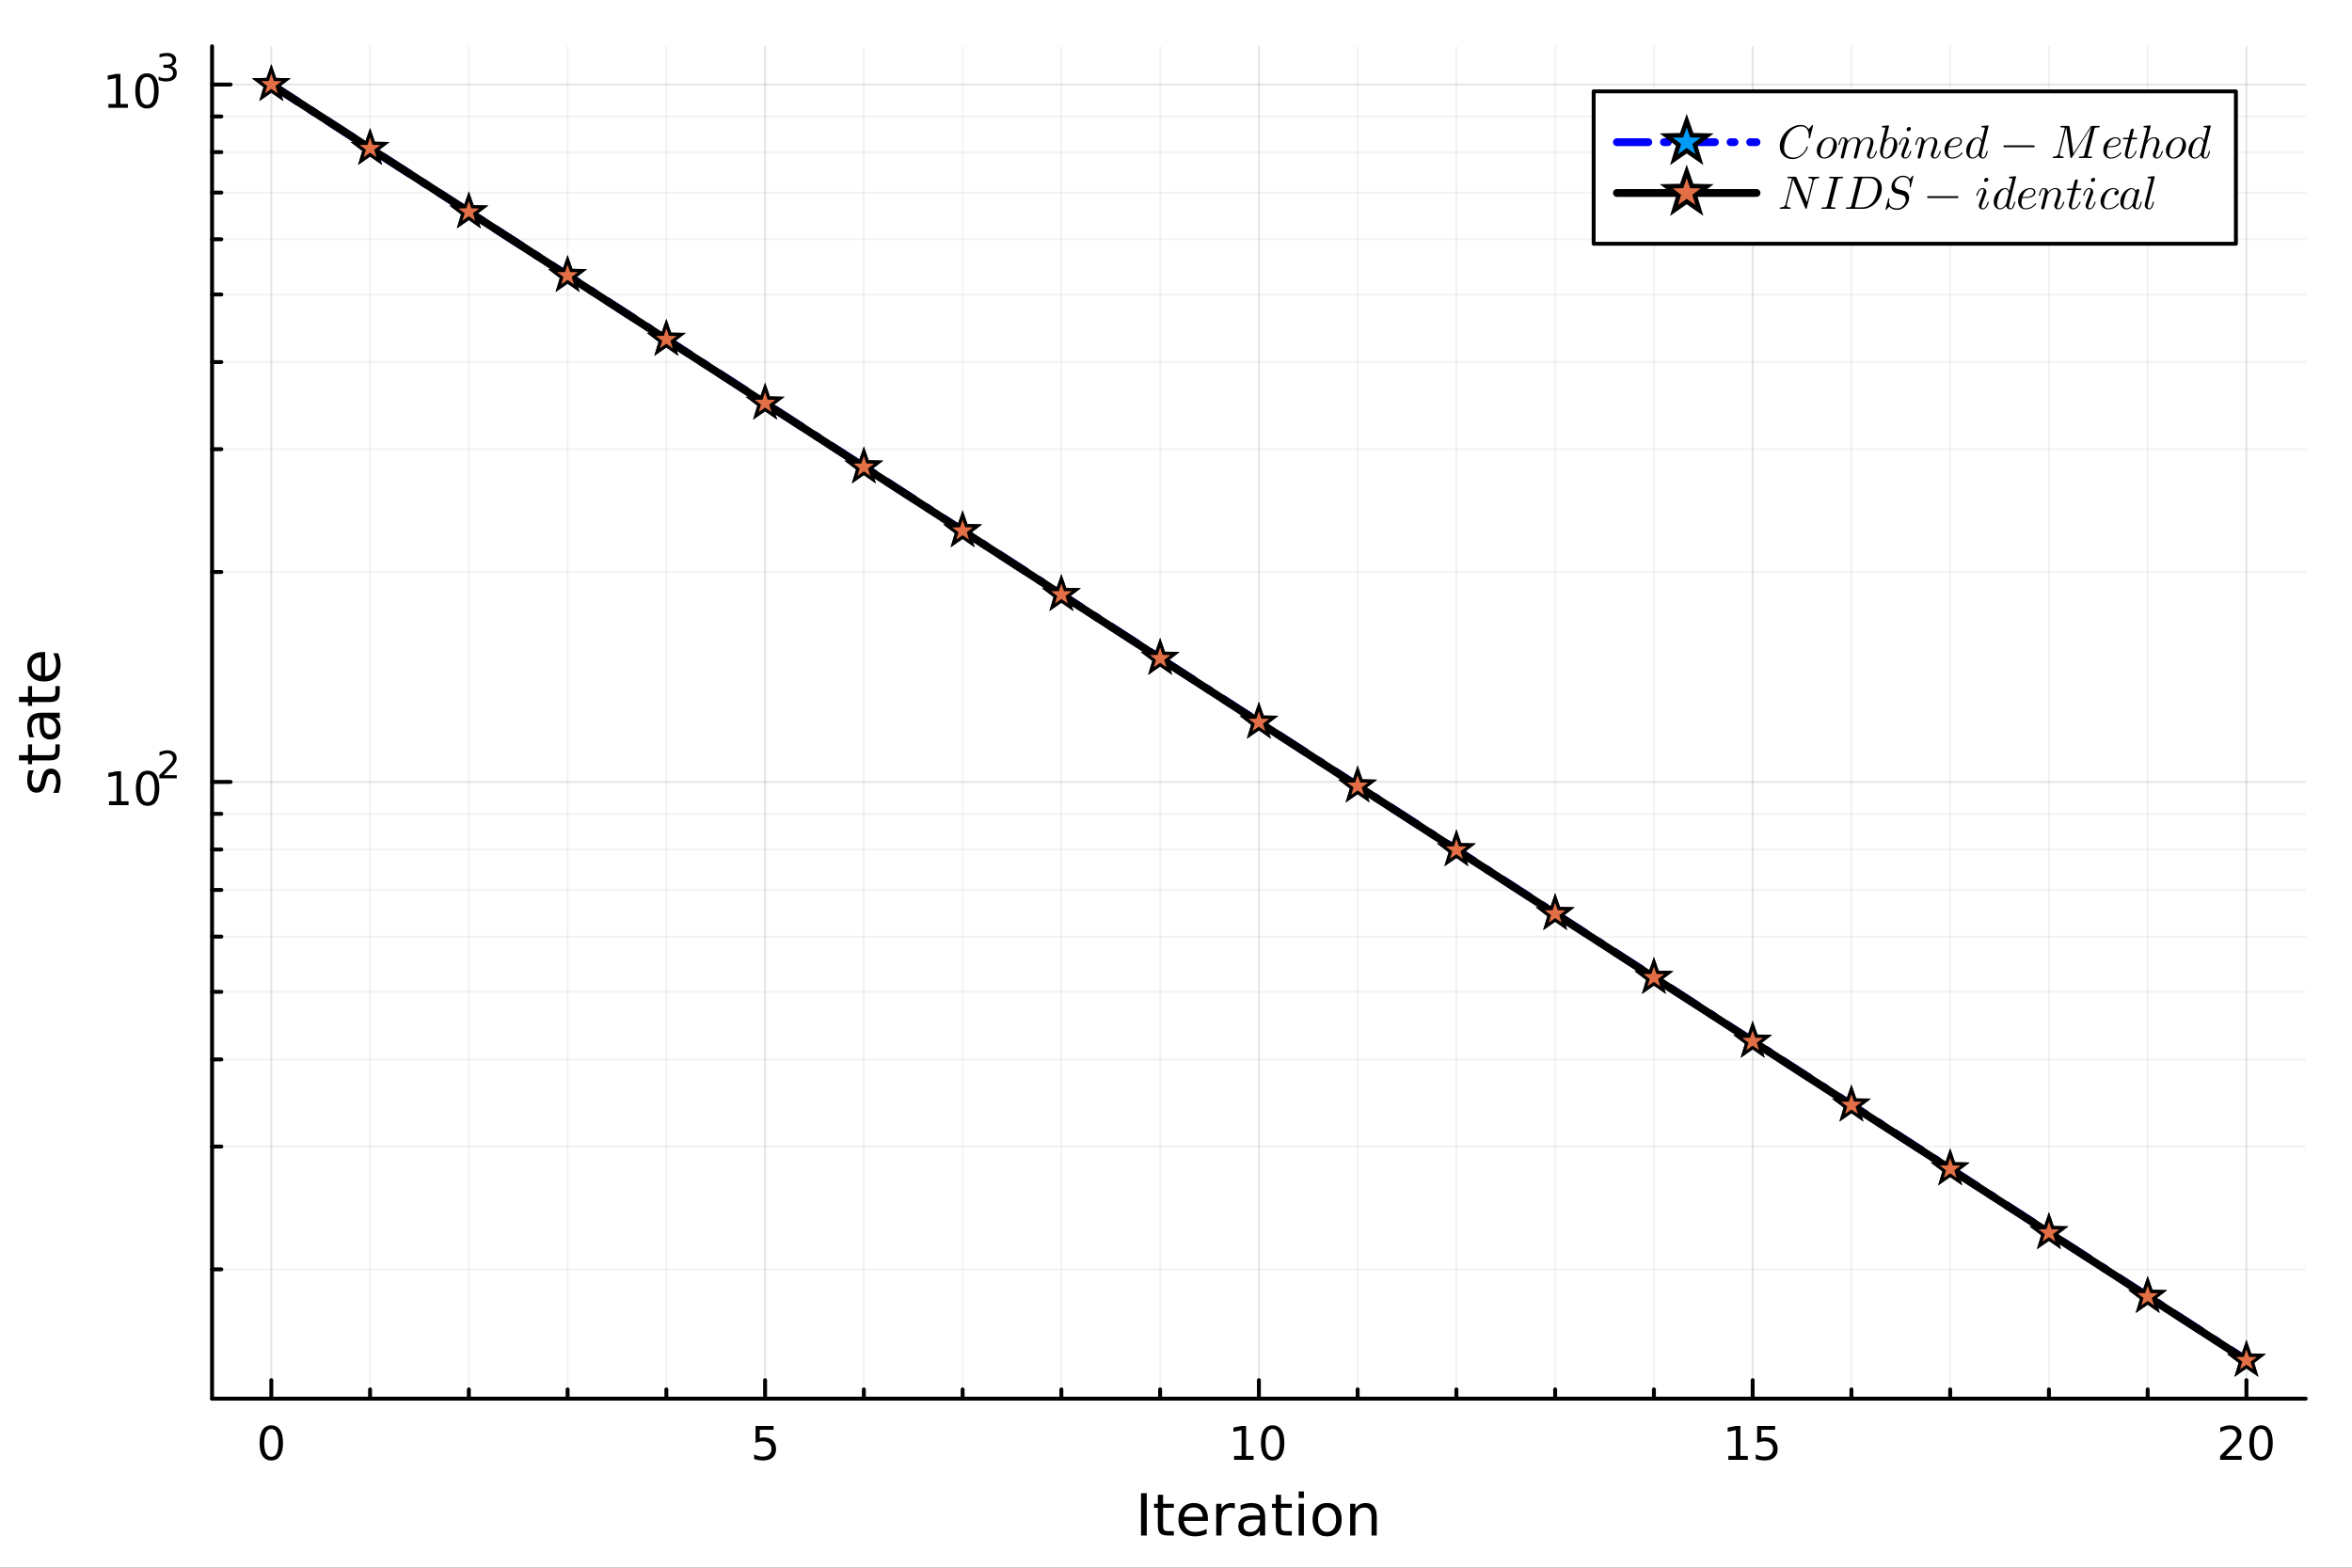 <?xml version="1.0" encoding="utf-8"?>
<svg xmlns="http://www.w3.org/2000/svg" xmlns:xlink="http://www.w3.org/1999/xlink" width="600" height="400" viewBox="0 0 2400 1600">
<rect x="0" y="0" width="2400" height="1600" fill="#333333" stroke="none"/>
<defs>
  <clipPath id="clip710">
    <rect x="0" y="0" width="2400" height="1600"/>
  </clipPath>
</defs>
<path clip-path="url(#clip710)" d="M0 1600 L2400 1600 L2400 0 L0 0  Z" fill="#ffffff" fill-rule="evenodd" fill-opacity="1"/>
<defs>
  <clipPath id="clip711">
    <rect x="480" y="0" width="1681" height="1600"/>
  </clipPath>
</defs>
<path clip-path="url(#clip710)" d="M216.396 1427.5 L2352.76 1427.5 L2352.76 47.244 L216.396 47.244  Z" fill="#ffffff" fill-rule="evenodd" fill-opacity="1"/>
<defs>
  <clipPath id="clip712">
    <rect x="216" y="47" width="2137" height="1381"/>
  </clipPath>
</defs>
<polyline clip-path="url(#clip712)" style="stroke:#000000; stroke-linecap:round; stroke-linejoin:round; stroke-width:2; stroke-opacity:0.05; fill:none" points="377.63,1427.5 377.63,47.244 "/>
<polyline clip-path="url(#clip712)" style="stroke:#000000; stroke-linecap:round; stroke-linejoin:round; stroke-width:2; stroke-opacity:0.05; fill:none" points="478.402,1427.5 478.402,47.244 "/>
<polyline clip-path="url(#clip712)" style="stroke:#000000; stroke-linecap:round; stroke-linejoin:round; stroke-width:2; stroke-opacity:0.05; fill:none" points="579.174,1427.5 579.174,47.244 "/>
<polyline clip-path="url(#clip712)" style="stroke:#000000; stroke-linecap:round; stroke-linejoin:round; stroke-width:2; stroke-opacity:0.05; fill:none" points="679.945,1427.5 679.945,47.244 "/>
<polyline clip-path="url(#clip712)" style="stroke:#000000; stroke-linecap:round; stroke-linejoin:round; stroke-width:2; stroke-opacity:0.05; fill:none" points="881.489,1427.5 881.489,47.244 "/>
<polyline clip-path="url(#clip712)" style="stroke:#000000; stroke-linecap:round; stroke-linejoin:round; stroke-width:2; stroke-opacity:0.05; fill:none" points="982.261,1427.5 982.261,47.244 "/>
<polyline clip-path="url(#clip712)" style="stroke:#000000; stroke-linecap:round; stroke-linejoin:round; stroke-width:2; stroke-opacity:0.05; fill:none" points="1083.03,1427.5 1083.03,47.244 "/>
<polyline clip-path="url(#clip712)" style="stroke:#000000; stroke-linecap:round; stroke-linejoin:round; stroke-width:2; stroke-opacity:0.05; fill:none" points="1183.8,1427.5 1183.8,47.244 "/>
<polyline clip-path="url(#clip712)" style="stroke:#000000; stroke-linecap:round; stroke-linejoin:round; stroke-width:2; stroke-opacity:0.05; fill:none" points="1385.35,1427.5 1385.35,47.244 "/>
<polyline clip-path="url(#clip712)" style="stroke:#000000; stroke-linecap:round; stroke-linejoin:round; stroke-width:2; stroke-opacity:0.05; fill:none" points="1486.12,1427.5 1486.12,47.244 "/>
<polyline clip-path="url(#clip712)" style="stroke:#000000; stroke-linecap:round; stroke-linejoin:round; stroke-width:2; stroke-opacity:0.05; fill:none" points="1586.89,1427.5 1586.89,47.244 "/>
<polyline clip-path="url(#clip712)" style="stroke:#000000; stroke-linecap:round; stroke-linejoin:round; stroke-width:2; stroke-opacity:0.05; fill:none" points="1687.66,1427.5 1687.66,47.244 "/>
<polyline clip-path="url(#clip712)" style="stroke:#000000; stroke-linecap:round; stroke-linejoin:round; stroke-width:2; stroke-opacity:0.05; fill:none" points="1889.21,1427.5 1889.21,47.244 "/>
<polyline clip-path="url(#clip712)" style="stroke:#000000; stroke-linecap:round; stroke-linejoin:round; stroke-width:2; stroke-opacity:0.05; fill:none" points="1989.98,1427.5 1989.98,47.244 "/>
<polyline clip-path="url(#clip712)" style="stroke:#000000; stroke-linecap:round; stroke-linejoin:round; stroke-width:2; stroke-opacity:0.05; fill:none" points="2090.75,1427.5 2090.75,47.244 "/>
<polyline clip-path="url(#clip712)" style="stroke:#000000; stroke-linecap:round; stroke-linejoin:round; stroke-width:2; stroke-opacity:0.05; fill:none" points="2191.52,1427.5 2191.52,47.244 "/>
<polyline clip-path="url(#clip712)" style="stroke:#000000; stroke-linecap:round; stroke-linejoin:round; stroke-width:2; stroke-opacity:0.05; fill:none" points="216.396,1295.51 2352.76,1295.51 "/>
<polyline clip-path="url(#clip712)" style="stroke:#000000; stroke-linecap:round; stroke-linejoin:round; stroke-width:2; stroke-opacity:0.05; fill:none" points="216.396,1170.18 2352.76,1170.18 "/>
<polyline clip-path="url(#clip712)" style="stroke:#000000; stroke-linecap:round; stroke-linejoin:round; stroke-width:2; stroke-opacity:0.05; fill:none" points="216.396,1081.26 2352.76,1081.26 "/>
<polyline clip-path="url(#clip712)" style="stroke:#000000; stroke-linecap:round; stroke-linejoin:round; stroke-width:2; stroke-opacity:0.05; fill:none" points="216.396,1012.28 2352.76,1012.28 "/>
<polyline clip-path="url(#clip712)" style="stroke:#000000; stroke-linecap:round; stroke-linejoin:round; stroke-width:2; stroke-opacity:0.05; fill:none" points="216.396,955.927 2352.76,955.927 "/>
<polyline clip-path="url(#clip712)" style="stroke:#000000; stroke-linecap:round; stroke-linejoin:round; stroke-width:2; stroke-opacity:0.05; fill:none" points="216.396,908.279 2352.76,908.279 "/>
<polyline clip-path="url(#clip712)" style="stroke:#000000; stroke-linecap:round; stroke-linejoin:round; stroke-width:2; stroke-opacity:0.05; fill:none" points="216.396,867.005 2352.76,867.005 "/>
<polyline clip-path="url(#clip712)" style="stroke:#000000; stroke-linecap:round; stroke-linejoin:round; stroke-width:2; stroke-opacity:0.05; fill:none" points="216.396,830.598 2352.76,830.598 "/>
<polyline clip-path="url(#clip712)" style="stroke:#000000; stroke-linecap:round; stroke-linejoin:round; stroke-width:2; stroke-opacity:0.05; fill:none" points="216.396,583.782 2352.76,583.782 "/>
<polyline clip-path="url(#clip712)" style="stroke:#000000; stroke-linecap:round; stroke-linejoin:round; stroke-width:2; stroke-opacity:0.05; fill:none" points="216.396,458.453 2352.76,458.453 "/>
<polyline clip-path="url(#clip712)" style="stroke:#000000; stroke-linecap:round; stroke-linejoin:round; stroke-width:2; stroke-opacity:0.05; fill:none" points="216.396,369.531 2352.76,369.531 "/>
<polyline clip-path="url(#clip712)" style="stroke:#000000; stroke-linecap:round; stroke-linejoin:round; stroke-width:2; stroke-opacity:0.05; fill:none" points="216.396,300.558 2352.76,300.558 "/>
<polyline clip-path="url(#clip712)" style="stroke:#000000; stroke-linecap:round; stroke-linejoin:round; stroke-width:2; stroke-opacity:0.05; fill:none" points="216.396,244.203 2352.76,244.203 "/>
<polyline clip-path="url(#clip712)" style="stroke:#000000; stroke-linecap:round; stroke-linejoin:round; stroke-width:2; stroke-opacity:0.05; fill:none" points="216.396,196.555 2352.76,196.555 "/>
<polyline clip-path="url(#clip712)" style="stroke:#000000; stroke-linecap:round; stroke-linejoin:round; stroke-width:2; stroke-opacity:0.05; fill:none" points="216.396,155.281 2352.76,155.281 "/>
<polyline clip-path="url(#clip712)" style="stroke:#000000; stroke-linecap:round; stroke-linejoin:round; stroke-width:2; stroke-opacity:0.05; fill:none" points="216.396,118.875 2352.76,118.875 "/>
<polyline clip-path="url(#clip712)" style="stroke:#000000; stroke-linecap:round; stroke-linejoin:round; stroke-width:2; stroke-opacity:0.1; fill:none" points="276.859,1427.5 276.859,47.244 "/>
<polyline clip-path="url(#clip712)" style="stroke:#000000; stroke-linecap:round; stroke-linejoin:round; stroke-width:2; stroke-opacity:0.1; fill:none" points="780.717,1427.5 780.717,47.244 "/>
<polyline clip-path="url(#clip712)" style="stroke:#000000; stroke-linecap:round; stroke-linejoin:round; stroke-width:2; stroke-opacity:0.1; fill:none" points="1284.58,1427.5 1284.58,47.244 "/>
<polyline clip-path="url(#clip712)" style="stroke:#000000; stroke-linecap:round; stroke-linejoin:round; stroke-width:2; stroke-opacity:0.1; fill:none" points="1788.43,1427.5 1788.43,47.244 "/>
<polyline clip-path="url(#clip712)" style="stroke:#000000; stroke-linecap:round; stroke-linejoin:round; stroke-width:2; stroke-opacity:0.1; fill:none" points="2292.29,1427.5 2292.29,47.244 "/>
<polyline clip-path="url(#clip712)" style="stroke:#000000; stroke-linecap:round; stroke-linejoin:round; stroke-width:2; stroke-opacity:0.1; fill:none" points="216.396,798.032 2352.76,798.032 "/>
<polyline clip-path="url(#clip712)" style="stroke:#000000; stroke-linecap:round; stroke-linejoin:round; stroke-width:2; stroke-opacity:0.1; fill:none" points="216.396,86.308 2352.76,86.308 "/>
<polyline clip-path="url(#clip710)" style="stroke:#000000; stroke-linecap:round; stroke-linejoin:round; stroke-width:4; stroke-opacity:1; fill:none" points="216.396,1427.5 2352.76,1427.5 "/>
<polyline clip-path="url(#clip710)" style="stroke:#000000; stroke-linecap:round; stroke-linejoin:round; stroke-width:4; stroke-opacity:1; fill:none" points="276.859,1427.5 276.859,1408.6 "/>
<polyline clip-path="url(#clip710)" style="stroke:#000000; stroke-linecap:round; stroke-linejoin:round; stroke-width:4; stroke-opacity:1; fill:none" points="780.717,1427.5 780.717,1408.6 "/>
<polyline clip-path="url(#clip710)" style="stroke:#000000; stroke-linecap:round; stroke-linejoin:round; stroke-width:4; stroke-opacity:1; fill:none" points="1284.58,1427.5 1284.58,1408.6 "/>
<polyline clip-path="url(#clip710)" style="stroke:#000000; stroke-linecap:round; stroke-linejoin:round; stroke-width:4; stroke-opacity:1; fill:none" points="1788.43,1427.5 1788.43,1408.6 "/>
<polyline clip-path="url(#clip710)" style="stroke:#000000; stroke-linecap:round; stroke-linejoin:round; stroke-width:4; stroke-opacity:1; fill:none" points="2292.29,1427.5 2292.29,1408.6 "/>
<polyline clip-path="url(#clip710)" style="stroke:#000000; stroke-linecap:round; stroke-linejoin:round; stroke-width:4; stroke-opacity:1; fill:none" points="377.63,1427.5 377.63,1418.05 "/>
<polyline clip-path="url(#clip710)" style="stroke:#000000; stroke-linecap:round; stroke-linejoin:round; stroke-width:4; stroke-opacity:1; fill:none" points="478.402,1427.5 478.402,1418.05 "/>
<polyline clip-path="url(#clip710)" style="stroke:#000000; stroke-linecap:round; stroke-linejoin:round; stroke-width:4; stroke-opacity:1; fill:none" points="579.174,1427.5 579.174,1418.05 "/>
<polyline clip-path="url(#clip710)" style="stroke:#000000; stroke-linecap:round; stroke-linejoin:round; stroke-width:4; stroke-opacity:1; fill:none" points="679.945,1427.5 679.945,1418.05 "/>
<polyline clip-path="url(#clip710)" style="stroke:#000000; stroke-linecap:round; stroke-linejoin:round; stroke-width:4; stroke-opacity:1; fill:none" points="881.489,1427.5 881.489,1418.05 "/>
<polyline clip-path="url(#clip710)" style="stroke:#000000; stroke-linecap:round; stroke-linejoin:round; stroke-width:4; stroke-opacity:1; fill:none" points="982.261,1427.5 982.261,1418.05 "/>
<polyline clip-path="url(#clip710)" style="stroke:#000000; stroke-linecap:round; stroke-linejoin:round; stroke-width:4; stroke-opacity:1; fill:none" points="1083.03,1427.5 1083.03,1418.05 "/>
<polyline clip-path="url(#clip710)" style="stroke:#000000; stroke-linecap:round; stroke-linejoin:round; stroke-width:4; stroke-opacity:1; fill:none" points="1183.8,1427.5 1183.8,1418.05 "/>
<polyline clip-path="url(#clip710)" style="stroke:#000000; stroke-linecap:round; stroke-linejoin:round; stroke-width:4; stroke-opacity:1; fill:none" points="1385.35,1427.5 1385.35,1418.05 "/>
<polyline clip-path="url(#clip710)" style="stroke:#000000; stroke-linecap:round; stroke-linejoin:round; stroke-width:4; stroke-opacity:1; fill:none" points="1486.12,1427.5 1486.12,1418.05 "/>
<polyline clip-path="url(#clip710)" style="stroke:#000000; stroke-linecap:round; stroke-linejoin:round; stroke-width:4; stroke-opacity:1; fill:none" points="1586.89,1427.5 1586.89,1418.05 "/>
<polyline clip-path="url(#clip710)" style="stroke:#000000; stroke-linecap:round; stroke-linejoin:round; stroke-width:4; stroke-opacity:1; fill:none" points="1687.66,1427.5 1687.66,1418.05 "/>
<polyline clip-path="url(#clip710)" style="stroke:#000000; stroke-linecap:round; stroke-linejoin:round; stroke-width:4; stroke-opacity:1; fill:none" points="1889.21,1427.5 1889.21,1418.05 "/>
<polyline clip-path="url(#clip710)" style="stroke:#000000; stroke-linecap:round; stroke-linejoin:round; stroke-width:4; stroke-opacity:1; fill:none" points="1989.98,1427.5 1989.98,1418.05 "/>
<polyline clip-path="url(#clip710)" style="stroke:#000000; stroke-linecap:round; stroke-linejoin:round; stroke-width:4; stroke-opacity:1; fill:none" points="2090.75,1427.5 2090.75,1418.05 "/>
<polyline clip-path="url(#clip710)" style="stroke:#000000; stroke-linecap:round; stroke-linejoin:round; stroke-width:4; stroke-opacity:1; fill:none" points="2191.52,1427.5 2191.52,1418.05 "/>
<path clip-path="url(#clip710)" d="M276.859 1458.42 Q273.247 1458.42 271.419 1461.98 Q269.613 1465.52 269.613 1472.65 Q269.613 1479.76 271.419 1483.33 Q273.247 1486.87 276.859 1486.87 Q280.493 1486.87 282.298 1483.33 Q284.127 1479.76 284.127 1472.65 Q284.127 1465.52 282.298 1461.98 Q280.493 1458.42 276.859 1458.42 M276.859 1454.71 Q282.669 1454.71 285.724 1459.32 Q288.803 1463.9 288.803 1472.65 Q288.803 1481.38 285.724 1485.99 Q282.669 1490.57 276.859 1490.57 Q271.048 1490.57 267.97 1485.99 Q264.914 1481.38 264.914 1472.65 Q264.914 1463.9 267.97 1459.32 Q271.048 1454.71 276.859 1454.71 Z" fill="#000000" fill-rule="nonzero" fill-opacity="1" /><path clip-path="url(#clip710)" d="M770.995 1455.34 L789.351 1455.34 L789.351 1459.28 L775.277 1459.28 L775.277 1467.75 Q776.296 1467.4 777.314 1467.24 Q778.333 1467.05 779.351 1467.05 Q785.138 1467.05 788.518 1470.22 Q791.898 1473.4 791.898 1478.81 Q791.898 1484.39 788.425 1487.49 Q784.953 1490.57 778.634 1490.57 Q776.458 1490.57 774.189 1490.2 Q771.944 1489.83 769.537 1489.09 L769.537 1484.39 Q771.62 1485.52 773.842 1486.08 Q776.064 1486.64 778.541 1486.64 Q782.546 1486.64 784.884 1484.53 Q787.222 1482.42 787.222 1478.81 Q787.222 1475.2 784.884 1473.09 Q782.546 1470.99 778.541 1470.99 Q776.666 1470.99 774.791 1471.4 Q772.939 1471.82 770.995 1472.7 L770.995 1455.34 Z" fill="#000000" fill-rule="nonzero" fill-opacity="1" /><path clip-path="url(#clip710)" d="M1259.26 1485.96 L1266.9 1485.96 L1266.9 1459.6 L1258.59 1461.27 L1258.59 1457.01 L1266.86 1455.34 L1271.53 1455.34 L1271.53 1485.96 L1279.17 1485.96 L1279.17 1489.9 L1259.26 1489.9 L1259.26 1485.96 Z" fill="#000000" fill-rule="nonzero" fill-opacity="1" /><path clip-path="url(#clip710)" d="M1298.61 1458.42 Q1295 1458.42 1293.18 1461.98 Q1291.37 1465.52 1291.37 1472.65 Q1291.37 1479.76 1293.18 1483.33 Q1295 1486.87 1298.61 1486.87 Q1302.25 1486.87 1304.05 1483.33 Q1305.88 1479.76 1305.88 1472.65 Q1305.88 1465.52 1304.05 1461.98 Q1302.25 1458.42 1298.61 1458.42 M1298.61 1454.71 Q1304.43 1454.71 1307.48 1459.32 Q1310.56 1463.9 1310.56 1472.65 Q1310.56 1481.38 1307.48 1485.99 Q1304.43 1490.57 1298.61 1490.57 Q1292.8 1490.57 1289.73 1485.99 Q1286.67 1481.38 1286.67 1472.65 Q1286.67 1463.9 1289.73 1459.32 Q1292.8 1454.71 1298.61 1454.71 Z" fill="#000000" fill-rule="nonzero" fill-opacity="1" /><path clip-path="url(#clip710)" d="M1763.62 1485.96 L1771.26 1485.96 L1771.26 1459.6 L1762.95 1461.27 L1762.95 1457.01 L1771.21 1455.34 L1775.89 1455.34 L1775.89 1485.96 L1783.53 1485.96 L1783.53 1489.9 L1763.62 1489.9 L1763.62 1485.96 Z" fill="#000000" fill-rule="nonzero" fill-opacity="1" /><path clip-path="url(#clip710)" d="M1793.02 1455.34 L1811.37 1455.34 L1811.37 1459.28 L1797.3 1459.28 L1797.3 1467.75 Q1798.32 1467.4 1799.34 1467.24 Q1800.36 1467.05 1801.37 1467.05 Q1807.16 1467.05 1810.54 1470.22 Q1813.92 1473.4 1813.92 1478.81 Q1813.92 1484.39 1810.45 1487.49 Q1806.98 1490.57 1800.66 1490.57 Q1798.48 1490.57 1796.21 1490.2 Q1793.97 1489.83 1791.56 1489.09 L1791.56 1484.39 Q1793.64 1485.52 1795.86 1486.08 Q1798.09 1486.64 1800.56 1486.64 Q1804.57 1486.64 1806.91 1484.53 Q1809.24 1482.42 1809.24 1478.81 Q1809.24 1475.2 1806.91 1473.09 Q1804.57 1470.99 1800.56 1470.99 Q1798.69 1470.99 1796.81 1471.4 Q1794.96 1471.82 1793.02 1472.7 L1793.02 1455.34 Z" fill="#000000" fill-rule="nonzero" fill-opacity="1" /><path clip-path="url(#clip710)" d="M2271.07 1485.96 L2287.39 1485.96 L2287.39 1489.9 L2265.44 1489.9 L2265.44 1485.96 Q2268.1 1483.21 2272.69 1478.58 Q2277.29 1473.93 2278.47 1472.59 Q2280.72 1470.06 2281.6 1468.33 Q2282.5 1466.57 2282.5 1464.88 Q2282.5 1462.12 2280.56 1460.39 Q2278.64 1458.65 2275.53 1458.65 Q2273.33 1458.65 2270.88 1459.41 Q2268.45 1460.18 2265.67 1461.73 L2265.67 1457.01 Q2268.5 1455.87 2270.95 1455.29 Q2273.4 1454.71 2275.44 1454.71 Q2280.81 1454.71 2284.01 1457.4 Q2287.2 1460.09 2287.2 1464.58 Q2287.2 1466.71 2286.39 1468.63 Q2285.6 1470.52 2283.5 1473.12 Q2282.92 1473.79 2279.82 1477.01 Q2276.71 1480.2 2271.07 1485.96 Z" fill="#000000" fill-rule="nonzero" fill-opacity="1" /><path clip-path="url(#clip710)" d="M2307.2 1458.42 Q2303.59 1458.42 2301.76 1461.98 Q2299.95 1465.52 2299.95 1472.65 Q2299.95 1479.76 2301.76 1483.33 Q2303.59 1486.87 2307.2 1486.87 Q2310.83 1486.87 2312.64 1483.33 Q2314.47 1479.76 2314.47 1472.65 Q2314.47 1465.52 2312.64 1461.98 Q2310.83 1458.42 2307.2 1458.42 M2307.2 1454.71 Q2313.01 1454.71 2316.07 1459.32 Q2319.14 1463.9 2319.14 1472.65 Q2319.14 1481.38 2316.07 1485.99 Q2313.01 1490.57 2307.2 1490.57 Q2301.39 1490.57 2298.31 1485.99 Q2295.26 1481.38 2295.26 1472.65 Q2295.26 1463.9 2298.31 1459.32 Q2301.39 1454.71 2307.2 1454.71 Z" fill="#000000" fill-rule="nonzero" fill-opacity="1" /><path clip-path="url(#clip710)" d="M1164.32 1523.98 L1170.17 1523.98 L1170.17 1567.18 L1164.32 1567.18 L1164.32 1523.98 Z" fill="#000000" fill-rule="nonzero" fill-opacity="1" /><path clip-path="url(#clip710)" d="M1186.83 1525.57 L1186.83 1534.77 L1197.8 1534.77 L1197.8 1538.91 L1186.83 1538.91 L1186.83 1556.5 Q1186.83 1560.47 1187.9 1561.6 Q1189 1562.72 1192.33 1562.72 L1197.8 1562.72 L1197.8 1567.18 L1192.33 1567.18 Q1186.17 1567.18 1183.82 1564.89 Q1181.48 1562.58 1181.48 1556.5 L1181.48 1538.91 L1177.57 1538.91 L1177.57 1534.77 L1181.48 1534.77 L1181.48 1525.57 L1186.83 1525.57 Z" fill="#000000" fill-rule="nonzero" fill-opacity="1" /><path clip-path="url(#clip710)" d="M1232.52 1549.65 L1232.52 1552.25 L1208.04 1552.25 Q1208.39 1557.75 1211.34 1560.64 Q1214.32 1563.51 1219.62 1563.51 Q1222.68 1563.51 1225.55 1562.75 Q1228.44 1562 1231.28 1560.5 L1231.28 1565.53 Q1228.41 1566.75 1225.4 1567.38 Q1222.39 1568.02 1219.3 1568.02 Q1211.54 1568.02 1207 1563.51 Q1202.49 1558.99 1202.49 1551.29 Q1202.49 1543.34 1206.77 1538.68 Q1211.08 1533.99 1218.37 1533.99 Q1224.91 1533.99 1228.7 1538.22 Q1232.52 1542.41 1232.52 1549.65 M1227.2 1548.08 Q1227.14 1543.71 1224.74 1541.11 Q1222.37 1538.51 1218.43 1538.51 Q1213.97 1538.51 1211.28 1541.02 Q1208.62 1543.54 1208.22 1548.11 L1227.2 1548.08 Z" fill="#000000" fill-rule="nonzero" fill-opacity="1" /><path clip-path="url(#clip710)" d="M1260.04 1539.75 Q1259.14 1539.23 1258.07 1539 Q1257.03 1538.74 1255.76 1538.74 Q1251.24 1538.74 1248.81 1541.69 Q1246.41 1544.61 1246.41 1550.11 L1246.41 1567.18 L1241.06 1567.18 L1241.06 1534.77 L1246.41 1534.77 L1246.41 1539.81 Q1248.09 1536.86 1250.78 1535.44 Q1253.47 1533.99 1257.32 1533.99 Q1257.87 1533.99 1258.53 1534.08 Q1259.2 1534.14 1260.01 1534.28 L1260.04 1539.75 Z" fill="#000000" fill-rule="nonzero" fill-opacity="1" /><path clip-path="url(#clip710)" d="M1280.35 1550.89 Q1273.9 1550.89 1271.41 1552.37 Q1268.92 1553.84 1268.92 1557.4 Q1268.92 1560.24 1270.77 1561.91 Q1272.65 1563.56 1275.87 1563.56 Q1280.29 1563.56 1282.96 1560.44 Q1285.65 1557.28 1285.65 1552.08 L1285.65 1550.89 L1280.35 1550.89 M1290.97 1548.69 L1290.97 1567.18 L1285.65 1567.18 L1285.65 1562.26 Q1283.82 1565.21 1281.1 1566.63 Q1278.38 1568.02 1274.45 1568.02 Q1269.47 1568.02 1266.52 1565.24 Q1263.6 1562.43 1263.6 1557.75 Q1263.6 1552.28 1267.24 1549.5 Q1270.92 1546.72 1278.18 1546.72 L1285.65 1546.72 L1285.65 1546.2 Q1285.65 1542.53 1283.22 1540.53 Q1280.81 1538.51 1276.44 1538.51 Q1273.67 1538.51 1271.03 1539.17 Q1268.4 1539.84 1265.97 1541.17 L1265.97 1536.25 Q1268.89 1535.12 1271.64 1534.57 Q1274.39 1533.99 1276.99 1533.99 Q1284.03 1533.99 1287.5 1537.64 Q1290.97 1541.28 1290.97 1548.69 Z" fill="#000000" fill-rule="nonzero" fill-opacity="1" /><path clip-path="url(#clip710)" d="M1307.2 1525.57 L1307.2 1534.77 L1318.17 1534.77 L1318.17 1538.91 L1307.2 1538.91 L1307.2 1556.5 Q1307.2 1560.47 1308.27 1561.6 Q1309.37 1562.72 1312.7 1562.72 L1318.17 1562.72 L1318.17 1567.18 L1312.7 1567.18 Q1306.54 1567.18 1304.19 1564.89 Q1301.85 1562.58 1301.85 1556.5 L1301.85 1538.91 L1297.94 1538.91 L1297.94 1534.77 L1301.85 1534.77 L1301.85 1525.57 L1307.2 1525.57 Z" fill="#000000" fill-rule="nonzero" fill-opacity="1" /><path clip-path="url(#clip710)" d="M1325.17 1534.77 L1330.5 1534.77 L1330.5 1567.18 L1325.17 1567.18 L1325.17 1534.77 M1325.17 1522.16 L1330.5 1522.16 L1330.5 1528.9 L1325.17 1528.9 L1325.17 1522.16 Z" fill="#000000" fill-rule="nonzero" fill-opacity="1" /><path clip-path="url(#clip710)" d="M1354.19 1538.51 Q1349.91 1538.51 1347.42 1541.86 Q1344.93 1545.19 1344.93 1551.01 Q1344.93 1556.82 1347.39 1560.18 Q1349.88 1563.51 1354.19 1563.51 Q1358.45 1563.51 1360.94 1560.15 Q1363.42 1556.79 1363.42 1551.01 Q1363.42 1545.25 1360.94 1541.89 Q1358.45 1538.51 1354.19 1538.51 M1354.19 1533.99 Q1361.14 1533.99 1365.1 1538.51 Q1369.07 1543.02 1369.07 1551.01 Q1369.07 1558.96 1365.1 1563.51 Q1361.14 1568.02 1354.19 1568.02 Q1347.22 1568.02 1343.26 1563.51 Q1339.32 1558.96 1339.32 1551.01 Q1339.32 1543.02 1343.26 1538.51 Q1347.22 1533.99 1354.19 1533.99 Z" fill="#000000" fill-rule="nonzero" fill-opacity="1" /><path clip-path="url(#clip710)" d="M1404.83 1547.62 L1404.83 1567.18 L1399.51 1567.18 L1399.51 1547.79 Q1399.51 1543.19 1397.71 1540.91 Q1395.92 1538.62 1392.33 1538.62 Q1388.02 1538.62 1385.53 1541.37 Q1383.04 1544.12 1383.04 1548.86 L1383.04 1567.18 L1377.69 1567.18 L1377.69 1534.77 L1383.04 1534.77 L1383.04 1539.81 Q1384.95 1536.88 1387.53 1535.44 Q1390.13 1533.99 1393.52 1533.99 Q1399.1 1533.99 1401.97 1537.46 Q1404.83 1540.91 1404.83 1547.62 Z" fill="#000000" fill-rule="nonzero" fill-opacity="1" /><polyline clip-path="url(#clip710)" style="stroke:#000000; stroke-linecap:round; stroke-linejoin:round; stroke-width:4; stroke-opacity:1; fill:none" points="216.396,1427.5 216.396,47.244 "/>
<polyline clip-path="url(#clip710)" style="stroke:#000000; stroke-linecap:round; stroke-linejoin:round; stroke-width:4; stroke-opacity:1; fill:none" points="216.396,798.032 235.293,798.032 "/>
<polyline clip-path="url(#clip710)" style="stroke:#000000; stroke-linecap:round; stroke-linejoin:round; stroke-width:4; stroke-opacity:1; fill:none" points="216.396,86.308 235.293,86.308 "/>
<polyline clip-path="url(#clip710)" style="stroke:#000000; stroke-linecap:round; stroke-linejoin:round; stroke-width:4; stroke-opacity:1; fill:none" points="216.396,1295.51 225.844,1295.51 "/>
<polyline clip-path="url(#clip710)" style="stroke:#000000; stroke-linecap:round; stroke-linejoin:round; stroke-width:4; stroke-opacity:1; fill:none" points="216.396,1170.18 225.844,1170.18 "/>
<polyline clip-path="url(#clip710)" style="stroke:#000000; stroke-linecap:round; stroke-linejoin:round; stroke-width:4; stroke-opacity:1; fill:none" points="216.396,1081.26 225.844,1081.26 "/>
<polyline clip-path="url(#clip710)" style="stroke:#000000; stroke-linecap:round; stroke-linejoin:round; stroke-width:4; stroke-opacity:1; fill:none" points="216.396,1012.28 225.844,1012.28 "/>
<polyline clip-path="url(#clip710)" style="stroke:#000000; stroke-linecap:round; stroke-linejoin:round; stroke-width:4; stroke-opacity:1; fill:none" points="216.396,955.927 225.844,955.927 "/>
<polyline clip-path="url(#clip710)" style="stroke:#000000; stroke-linecap:round; stroke-linejoin:round; stroke-width:4; stroke-opacity:1; fill:none" points="216.396,908.279 225.844,908.279 "/>
<polyline clip-path="url(#clip710)" style="stroke:#000000; stroke-linecap:round; stroke-linejoin:round; stroke-width:4; stroke-opacity:1; fill:none" points="216.396,867.005 225.844,867.005 "/>
<polyline clip-path="url(#clip710)" style="stroke:#000000; stroke-linecap:round; stroke-linejoin:round; stroke-width:4; stroke-opacity:1; fill:none" points="216.396,830.598 225.844,830.598 "/>
<polyline clip-path="url(#clip710)" style="stroke:#000000; stroke-linecap:round; stroke-linejoin:round; stroke-width:4; stroke-opacity:1; fill:none" points="216.396,583.782 225.844,583.782 "/>
<polyline clip-path="url(#clip710)" style="stroke:#000000; stroke-linecap:round; stroke-linejoin:round; stroke-width:4; stroke-opacity:1; fill:none" points="216.396,458.453 225.844,458.453 "/>
<polyline clip-path="url(#clip710)" style="stroke:#000000; stroke-linecap:round; stroke-linejoin:round; stroke-width:4; stroke-opacity:1; fill:none" points="216.396,369.531 225.844,369.531 "/>
<polyline clip-path="url(#clip710)" style="stroke:#000000; stroke-linecap:round; stroke-linejoin:round; stroke-width:4; stroke-opacity:1; fill:none" points="216.396,300.558 225.844,300.558 "/>
<polyline clip-path="url(#clip710)" style="stroke:#000000; stroke-linecap:round; stroke-linejoin:round; stroke-width:4; stroke-opacity:1; fill:none" points="216.396,244.203 225.844,244.203 "/>
<polyline clip-path="url(#clip710)" style="stroke:#000000; stroke-linecap:round; stroke-linejoin:round; stroke-width:4; stroke-opacity:1; fill:none" points="216.396,196.555 225.844,196.555 "/>
<polyline clip-path="url(#clip710)" style="stroke:#000000; stroke-linecap:round; stroke-linejoin:round; stroke-width:4; stroke-opacity:1; fill:none" points="216.396,155.281 225.844,155.281 "/>
<polyline clip-path="url(#clip710)" style="stroke:#000000; stroke-linecap:round; stroke-linejoin:round; stroke-width:4; stroke-opacity:1; fill:none" points="216.396,118.875 225.844,118.875 "/>
<path clip-path="url(#clip710)" d="M111.27 817.824 L118.909 817.824 L118.909 791.459 L110.598 793.125 L110.598 788.866 L118.862 787.199 L123.538 787.199 L123.538 817.824 L131.177 817.824 L131.177 821.759 L111.27 821.759 L111.27 817.824 Z" fill="#000000" fill-rule="nonzero" fill-opacity="1" /><path clip-path="url(#clip710)" d="M150.621 790.278 Q147.01 790.278 145.182 793.843 Q143.376 797.385 143.376 804.514 Q143.376 811.621 145.182 815.185 Q147.01 818.727 150.621 818.727 Q154.256 818.727 156.061 815.185 Q157.89 811.621 157.89 804.514 Q157.89 797.385 156.061 793.843 Q154.256 790.278 150.621 790.278 M150.621 786.574 Q156.432 786.574 159.487 791.181 Q162.566 795.764 162.566 804.514 Q162.566 813.241 159.487 817.847 Q156.432 822.431 150.621 822.431 Q144.811 822.431 141.733 817.847 Q138.677 813.241 138.677 804.514 Q138.677 795.764 141.733 791.181 Q144.811 786.574 150.621 786.574 Z" fill="#000000" fill-rule="nonzero" fill-opacity="1" /><path clip-path="url(#clip710)" d="M167.136 791.152 L180.396 791.152 L180.396 794.349 L162.566 794.349 L162.566 791.152 Q164.729 788.914 168.453 785.152 Q172.195 781.372 173.155 780.281 Q174.979 778.231 175.694 776.82 Q176.427 775.391 176.427 774.018 Q176.427 771.78 174.847 770.369 Q173.286 768.959 170.766 768.959 Q168.979 768.959 166.986 769.579 Q165.011 770.2 162.754 771.46 L162.754 767.623 Q165.048 766.702 167.042 766.231 Q169.036 765.761 170.691 765.761 Q175.054 765.761 177.65 767.943 Q180.245 770.125 180.245 773.773 Q180.245 775.504 179.587 777.065 Q178.947 778.607 177.236 780.713 Q176.766 781.259 174.245 783.873 Q171.725 786.469 167.136 791.152 Z" fill="#000000" fill-rule="nonzero" fill-opacity="1" /><path clip-path="url(#clip710)" d="M110.611 106.1 L118.25 106.1 L118.25 79.735 L109.94 81.401 L109.94 77.142 L118.204 75.475 L122.88 75.475 L122.88 106.1 L130.519 106.1 L130.519 110.036 L110.611 110.036 L110.611 106.1 Z" fill="#000000" fill-rule="nonzero" fill-opacity="1" /><path clip-path="url(#clip710)" d="M149.963 78.554 Q146.352 78.554 144.523 82.119 Q142.718 85.661 142.718 92.79 Q142.718 99.897 144.523 103.461 Q146.352 107.003 149.963 107.003 Q153.597 107.003 155.403 103.461 Q157.232 99.897 157.232 92.79 Q157.232 85.661 155.403 82.119 Q153.597 78.554 149.963 78.554 M149.963 74.85 Q155.773 74.85 158.829 79.457 Q161.907 84.04 161.907 92.79 Q161.907 101.517 158.829 106.124 Q155.773 110.707 149.963 110.707 Q144.153 110.707 141.074 106.124 Q138.019 101.517 138.019 92.79 Q138.019 84.04 141.074 79.457 Q144.153 74.85 149.963 74.85 Z" fill="#000000" fill-rule="nonzero" fill-opacity="1" /><path clip-path="url(#clip710)" d="M174.603 67.485 Q177.33 68.068 178.853 69.911 Q180.396 71.754 180.396 74.463 Q180.396 78.619 177.537 80.895 Q174.678 83.171 169.412 83.171 Q167.644 83.171 165.763 82.813 Q163.901 82.475 161.907 81.779 L161.907 78.111 Q163.487 79.033 165.368 79.503 Q167.249 79.973 169.299 79.973 Q172.872 79.973 174.734 78.563 Q176.615 77.152 176.615 74.463 Q176.615 71.98 174.866 70.588 Q173.136 69.178 170.032 69.178 L166.76 69.178 L166.76 66.055 L170.183 66.055 Q172.985 66.055 174.471 64.946 Q175.957 63.817 175.957 61.711 Q175.957 59.548 174.415 58.401 Q172.891 57.235 170.032 57.235 Q168.471 57.235 166.685 57.573 Q164.898 57.912 162.754 58.626 L162.754 55.241 Q164.917 54.639 166.797 54.338 Q168.697 54.037 170.371 54.037 Q174.697 54.037 177.217 56.012 Q179.737 57.968 179.737 61.316 Q179.737 63.648 178.402 65.266 Q177.067 66.864 174.603 67.485 Z" fill="#000000" fill-rule="nonzero" fill-opacity="1" /><path clip-path="url(#clip710)" d="M29.528 786.214 L34.562 786.214 Q33.405 788.471 32.826 790.902 Q32.248 793.332 32.248 795.936 Q32.248 799.901 33.463 801.897 Q34.678 803.865 37.109 803.865 Q38.961 803.865 40.031 802.447 Q41.073 801.029 42.028 796.747 L42.433 794.924 Q43.648 789.252 45.876 786.88 Q48.075 784.478 52.039 784.478 Q56.553 784.478 59.186 788.066 Q61.819 791.625 61.819 797.875 Q61.819 800.479 61.298 803.315 Q60.806 806.122 59.794 809.247 L54.296 809.247 Q55.83 806.295 56.611 803.431 Q57.363 800.566 57.363 797.759 Q57.363 793.998 56.09 791.972 Q54.788 789.947 52.444 789.947 Q50.274 789.947 49.117 791.423 Q47.959 792.869 46.889 797.817 L46.455 799.669 Q45.413 804.617 43.272 806.816 Q41.102 809.015 37.34 809.015 Q32.769 809.015 30.28 805.774 Q27.792 802.534 27.792 796.573 Q27.792 793.622 28.226 791.018 Q28.66 788.413 29.528 786.214 Z" fill="#000000" fill-rule="nonzero" fill-opacity="1" /><path clip-path="url(#clip710)" d="M19.372 770.734 L28.573 770.734 L28.573 759.768 L32.711 759.768 L32.711 770.734 L50.303 770.734 Q54.267 770.734 55.396 769.663 Q56.524 768.564 56.524 765.236 L56.524 759.768 L60.98 759.768 L60.98 765.236 Q60.98 771.4 58.694 773.743 Q56.38 776.087 50.303 776.087 L32.711 776.087 L32.711 779.993 L28.573 779.993 L28.573 776.087 L19.372 776.087 L19.372 770.734 Z" fill="#000000" fill-rule="nonzero" fill-opacity="1" /><path clip-path="url(#clip710)" d="M44.69 738.037 Q44.69 744.49 46.165 746.978 Q47.641 749.467 51.2 749.467 Q54.036 749.467 55.714 747.615 Q57.363 745.734 57.363 742.522 Q57.363 738.095 54.238 735.433 Q51.084 732.742 45.876 732.742 L44.69 732.742 L44.69 738.037 M42.491 727.418 L60.98 727.418 L60.98 732.742 L56.061 732.742 Q59.013 734.565 60.43 737.285 Q61.819 740.005 61.819 743.94 Q61.819 748.917 59.041 751.868 Q56.235 754.791 51.547 754.791 Q46.079 754.791 43.301 751.145 Q40.523 747.47 40.523 740.208 L40.523 732.742 L40.002 732.742 Q36.328 732.742 34.331 735.173 Q32.306 737.575 32.306 741.944 Q32.306 744.721 32.971 747.355 Q33.637 749.988 34.968 752.418 L30.049 752.418 Q28.92 749.496 28.37 746.747 Q27.792 743.998 27.792 741.394 Q27.792 734.363 31.438 730.891 Q35.083 727.418 42.491 727.418 Z" fill="#000000" fill-rule="nonzero" fill-opacity="1" /><path clip-path="url(#clip710)" d="M19.372 711.186 L28.573 711.186 L28.573 700.219 L32.711 700.219 L32.711 711.186 L50.303 711.186 Q54.267 711.186 55.396 710.115 Q56.524 709.016 56.524 705.688 L56.524 700.219 L60.98 700.219 L60.98 705.688 Q60.98 711.851 58.694 714.195 Q56.38 716.539 50.303 716.539 L32.711 716.539 L32.711 720.445 L28.573 720.445 L28.573 716.539 L19.372 716.539 L19.372 711.186 Z" fill="#000000" fill-rule="nonzero" fill-opacity="1" /><path clip-path="url(#clip710)" d="M43.446 665.497 L46.05 665.497 L46.05 689.976 Q51.547 689.629 54.441 686.678 Q57.305 683.697 57.305 678.402 Q57.305 675.335 56.553 672.471 Q55.801 669.577 54.296 666.742 L59.331 666.742 Q60.546 669.606 61.183 672.615 Q61.819 675.625 61.819 678.721 Q61.819 686.475 57.305 691.018 Q52.791 695.532 45.095 695.532 Q37.138 695.532 32.479 691.25 Q27.792 686.938 27.792 679.647 Q27.792 673.107 32.016 669.317 Q36.212 665.497 43.446 665.497 M41.883 670.821 Q37.514 670.879 34.91 673.281 Q32.306 675.654 32.306 679.589 Q32.306 684.045 34.823 686.736 Q37.34 689.398 41.912 689.803 L41.883 670.821 Z" fill="#000000" fill-rule="nonzero" fill-opacity="1" /><polyline clip-path="url(#clip712)" style="stroke:#0000ff; stroke-linecap:round; stroke-linejoin:round; stroke-width:8; stroke-opacity:1; fill:none" stroke-dasharray="32, 16, 4, 16" points="276.859,86.308 377.63,151.441 478.402,216.227 579.174,281.076 679.945,346.158 780.717,411.291 881.489,476.424 982.261,541.555 1083.03,606.671 1183.8,671.788 1284.58,736.914 1385.35,802.054 1486.12,867.172 1586.89,932.306 1687.66,997.439 1788.43,1062.57 1889.21,1127.67 1989.98,1192.8 2090.75,1257.94 2191.52,1323.04 2292.29,1388.17 "/>
<path clip-path="url(#clip712)" d="M276.859 70.308 L273.099 81.124 L261.643 81.364 L270.779 88.292 L267.451 99.252 L276.859 92.708 L286.267 99.252 L282.939 88.292 L292.075 81.364 L280.619 81.124 L276.859 70.308 Z" fill="#009af9" fill-rule="evenodd" fill-opacity="1" stroke="#000000" stroke-opacity="1" stroke-width="3.2"/>
<path clip-path="url(#clip712)" d="M377.63 135.441 L373.87 146.257 L362.414 146.497 L371.55 153.425 L368.222 164.385 L377.63 157.841 L387.038 164.385 L383.71 153.425 L392.846 146.497 L381.39 146.257 L377.63 135.441 Z" fill="#009af9" fill-rule="evenodd" fill-opacity="1" stroke="#000000" stroke-opacity="1" stroke-width="3.2"/>
<path clip-path="url(#clip712)" d="M478.402 200.227 L474.642 211.043 L463.186 211.283 L472.322 218.211 L468.994 229.171 L478.402 222.627 L487.81 229.171 L484.482 218.211 L493.618 211.283 L482.162 211.043 L478.402 200.227 Z" fill="#009af9" fill-rule="evenodd" fill-opacity="1" stroke="#000000" stroke-opacity="1" stroke-width="3.2"/>
<path clip-path="url(#clip712)" d="M579.174 265.076 L575.414 275.892 L563.958 276.132 L573.094 283.06 L569.766 294.02 L579.174 287.476 L588.582 294.02 L585.254 283.06 L594.39 276.132 L582.934 275.892 L579.174 265.076 Z" fill="#009af9" fill-rule="evenodd" fill-opacity="1" stroke="#000000" stroke-opacity="1" stroke-width="3.2"/>
<path clip-path="url(#clip712)" d="M679.945 330.158 L676.185 340.974 L664.729 341.214 L673.865 348.142 L670.537 359.102 L679.945 352.558 L689.353 359.102 L686.025 348.142 L695.161 341.214 L683.705 340.974 L679.945 330.158 Z" fill="#009af9" fill-rule="evenodd" fill-opacity="1" stroke="#000000" stroke-opacity="1" stroke-width="3.2"/>
<path clip-path="url(#clip712)" d="M780.717 395.291 L776.957 406.107 L765.501 406.347 L774.637 413.275 L771.309 424.235 L780.717 417.691 L790.125 424.235 L786.797 413.275 L795.933 406.347 L784.477 406.107 L780.717 395.291 Z" fill="#009af9" fill-rule="evenodd" fill-opacity="1" stroke="#000000" stroke-opacity="1" stroke-width="3.2"/>
<path clip-path="url(#clip712)" d="M881.489 460.424 L877.729 471.24 L866.273 471.48 L875.409 478.408 L872.081 489.368 L881.489 482.824 L890.897 489.368 L887.569 478.408 L896.705 471.48 L885.249 471.24 L881.489 460.424 Z" fill="#009af9" fill-rule="evenodd" fill-opacity="1" stroke="#000000" stroke-opacity="1" stroke-width="3.2"/>
<path clip-path="url(#clip712)" d="M982.261 525.555 L978.501 536.371 L967.045 536.611 L976.181 543.539 L972.853 554.499 L982.261 547.955 L991.669 554.499 L988.341 543.539 L997.477 536.611 L986.021 536.371 L982.261 525.555 Z" fill="#009af9" fill-rule="evenodd" fill-opacity="1" stroke="#000000" stroke-opacity="1" stroke-width="3.2"/>
<path clip-path="url(#clip712)" d="M1083.03 590.671 L1079.27 601.487 L1067.82 601.727 L1076.95 608.655 L1073.62 619.615 L1083.03 613.071 L1092.44 619.615 L1089.11 608.655 L1098.25 601.727 L1086.79 601.487 L1083.03 590.671 Z" fill="#009af9" fill-rule="evenodd" fill-opacity="1" stroke="#000000" stroke-opacity="1" stroke-width="3.2"/>
<path clip-path="url(#clip712)" d="M1183.8 655.788 L1180.04 666.604 L1168.59 666.844 L1177.72 673.772 L1174.4 684.732 L1183.8 678.188 L1193.21 684.732 L1189.88 673.772 L1199.02 666.844 L1187.56 666.604 L1183.8 655.788 Z" fill="#009af9" fill-rule="evenodd" fill-opacity="1" stroke="#000000" stroke-opacity="1" stroke-width="3.2"/>
<path clip-path="url(#clip712)" d="M1284.58 720.914 L1280.82 731.73 L1269.36 731.97 L1278.5 738.898 L1275.17 749.858 L1284.58 743.314 L1293.98 749.858 L1290.66 738.898 L1299.79 731.97 L1288.34 731.73 L1284.58 720.914 Z" fill="#009af9" fill-rule="evenodd" fill-opacity="1" stroke="#000000" stroke-opacity="1" stroke-width="3.2"/>
<path clip-path="url(#clip712)" d="M1385.35 786.054 L1381.59 796.87 L1370.13 797.11 L1379.27 804.038 L1375.94 814.998 L1385.35 808.454 L1394.76 814.998 L1391.43 804.038 L1400.56 797.11 L1389.11 796.87 L1385.35 786.054 Z" fill="#009af9" fill-rule="evenodd" fill-opacity="1" stroke="#000000" stroke-opacity="1" stroke-width="3.2"/>
<path clip-path="url(#clip712)" d="M1486.12 851.172 L1482.36 861.988 L1470.9 862.228 L1480.04 869.156 L1476.71 880.116 L1486.12 873.572 L1495.53 880.116 L1492.2 869.156 L1501.34 862.228 L1489.88 861.988 L1486.12 851.172 Z" fill="#009af9" fill-rule="evenodd" fill-opacity="1" stroke="#000000" stroke-opacity="1" stroke-width="3.2"/>
<path clip-path="url(#clip712)" d="M1586.89 916.306 L1583.13 927.122 L1571.67 927.362 L1580.81 934.29 L1577.48 945.25 L1586.89 938.706 L1596.3 945.25 L1592.97 934.29 L1602.11 927.362 L1590.65 927.122 L1586.89 916.306 Z" fill="#009af9" fill-rule="evenodd" fill-opacity="1" stroke="#000000" stroke-opacity="1" stroke-width="3.2"/>
<path clip-path="url(#clip712)" d="M1687.66 981.439 L1683.9 992.255 L1672.45 992.495 L1681.58 999.423 L1678.25 1010.38 L1687.66 1003.84 L1697.07 1010.38 L1693.74 999.423 L1702.88 992.495 L1691.42 992.255 L1687.66 981.439 Z" fill="#009af9" fill-rule="evenodd" fill-opacity="1" stroke="#000000" stroke-opacity="1" stroke-width="3.2"/>
<path clip-path="url(#clip712)" d="M1788.43 1046.57 L1784.67 1057.39 L1773.22 1057.63 L1782.35 1064.55 L1779.03 1075.51 L1788.43 1068.97 L1797.84 1075.51 L1794.51 1064.55 L1803.65 1057.63 L1792.19 1057.39 L1788.43 1046.57 Z" fill="#009af9" fill-rule="evenodd" fill-opacity="1" stroke="#000000" stroke-opacity="1" stroke-width="3.2"/>
<path clip-path="url(#clip712)" d="M1889.21 1111.67 L1885.45 1122.49 L1873.99 1122.73 L1883.13 1129.66 L1879.8 1140.62 L1889.21 1134.07 L1898.61 1140.62 L1895.29 1129.66 L1904.42 1122.73 L1892.97 1122.49 L1889.21 1111.67 Z" fill="#009af9" fill-rule="evenodd" fill-opacity="1" stroke="#000000" stroke-opacity="1" stroke-width="3.2"/>
<path clip-path="url(#clip712)" d="M1989.98 1176.8 L1986.22 1187.61 L1974.76 1187.85 L1983.9 1194.78 L1980.57 1205.74 L1989.98 1199.2 L1999.39 1205.74 L1996.06 1194.78 L2005.19 1187.85 L1993.74 1187.61 L1989.98 1176.8 Z" fill="#009af9" fill-rule="evenodd" fill-opacity="1" stroke="#000000" stroke-opacity="1" stroke-width="3.2"/>
<path clip-path="url(#clip712)" d="M2090.75 1241.94 L2086.99 1252.76 L2075.53 1253 L2084.67 1259.92 L2081.34 1270.88 L2090.75 1264.34 L2100.16 1270.88 L2096.83 1259.92 L2105.97 1253 L2094.51 1252.76 L2090.75 1241.94 Z" fill="#009af9" fill-rule="evenodd" fill-opacity="1" stroke="#000000" stroke-opacity="1" stroke-width="3.2"/>
<path clip-path="url(#clip712)" d="M2191.52 1307.04 L2187.76 1317.86 L2176.31 1318.1 L2185.44 1325.02 L2182.11 1335.98 L2191.52 1329.44 L2200.93 1335.98 L2197.6 1325.02 L2206.74 1318.1 L2195.28 1317.86 L2191.52 1307.04 Z" fill="#009af9" fill-rule="evenodd" fill-opacity="1" stroke="#000000" stroke-opacity="1" stroke-width="3.2"/>
<path clip-path="url(#clip712)" d="M2292.29 1372.17 L2288.53 1382.98 L2277.08 1383.22 L2286.21 1390.15 L2282.88 1401.11 L2292.29 1394.57 L2301.7 1401.11 L2298.37 1390.15 L2307.51 1383.22 L2296.05 1382.98 L2292.29 1372.17 Z" fill="#009af9" fill-rule="evenodd" fill-opacity="1" stroke="#000000" stroke-opacity="1" stroke-width="3.2"/>
<polyline clip-path="url(#clip712)" style="stroke:#000000; stroke-linecap:round; stroke-linejoin:round; stroke-width:8; stroke-opacity:1; fill:none" points="276.859,86.308 377.63,151.441 478.402,216.227 579.174,281.253 679.945,346.384 780.717,411.517 881.489,476.645 982.261,541.769 1083.03,606.896 1183.8,672.023 1284.58,737.161 1385.35,802.288 1486.12,867.402 1586.89,932.555 1687.66,997.67 1788.43,1062.79 1889.21,1127.93 1989.98,1193.06 2090.75,1258.18 2191.52,1323.29 2292.29,1388.44 "/>
<path clip-path="url(#clip712)" d="M276.859 70.308 L273.099 81.124 L261.643 81.364 L270.779 88.292 L267.451 99.252 L276.859 92.708 L286.267 99.252 L282.939 88.292 L292.075 81.364 L280.619 81.124 L276.859 70.308 Z" fill="#e26f46" fill-rule="evenodd" fill-opacity="1" stroke="#000000" stroke-opacity="1" stroke-width="3.2"/>
<path clip-path="url(#clip712)" d="M377.63 135.441 L373.87 146.257 L362.414 146.497 L371.55 153.425 L368.222 164.385 L377.63 157.841 L387.038 164.385 L383.71 153.425 L392.846 146.497 L381.39 146.257 L377.63 135.441 Z" fill="#e26f46" fill-rule="evenodd" fill-opacity="1" stroke="#000000" stroke-opacity="1" stroke-width="3.2"/>
<path clip-path="url(#clip712)" d="M478.402 200.227 L474.642 211.043 L463.186 211.283 L472.322 218.211 L468.994 229.171 L478.402 222.627 L487.81 229.171 L484.482 218.211 L493.618 211.283 L482.162 211.043 L478.402 200.227 Z" fill="#e26f46" fill-rule="evenodd" fill-opacity="1" stroke="#000000" stroke-opacity="1" stroke-width="3.2"/>
<path clip-path="url(#clip712)" d="M579.174 265.253 L575.414 276.069 L563.958 276.309 L573.094 283.237 L569.766 294.197 L579.174 287.653 L588.582 294.197 L585.254 283.237 L594.39 276.309 L582.934 276.069 L579.174 265.253 Z" fill="#e26f46" fill-rule="evenodd" fill-opacity="1" stroke="#000000" stroke-opacity="1" stroke-width="3.2"/>
<path clip-path="url(#clip712)" d="M679.945 330.384 L676.185 341.2 L664.729 341.44 L673.865 348.368 L670.537 359.328 L679.945 352.784 L689.353 359.328 L686.025 348.368 L695.161 341.44 L683.705 341.2 L679.945 330.384 Z" fill="#e26f46" fill-rule="evenodd" fill-opacity="1" stroke="#000000" stroke-opacity="1" stroke-width="3.2"/>
<path clip-path="url(#clip712)" d="M780.717 395.517 L776.957 406.333 L765.501 406.573 L774.637 413.501 L771.309 424.461 L780.717 417.917 L790.125 424.461 L786.797 413.501 L795.933 406.573 L784.477 406.333 L780.717 395.517 Z" fill="#e26f46" fill-rule="evenodd" fill-opacity="1" stroke="#000000" stroke-opacity="1" stroke-width="3.2"/>
<path clip-path="url(#clip712)" d="M881.489 460.645 L877.729 471.461 L866.273 471.701 L875.409 478.629 L872.081 489.589 L881.489 483.045 L890.897 489.589 L887.569 478.629 L896.705 471.701 L885.249 471.461 L881.489 460.645 Z" fill="#e26f46" fill-rule="evenodd" fill-opacity="1" stroke="#000000" stroke-opacity="1" stroke-width="3.2"/>
<path clip-path="url(#clip712)" d="M982.261 525.769 L978.501 536.585 L967.045 536.825 L976.181 543.753 L972.853 554.713 L982.261 548.169 L991.669 554.713 L988.341 543.753 L997.477 536.825 L986.021 536.585 L982.261 525.769 Z" fill="#e26f46" fill-rule="evenodd" fill-opacity="1" stroke="#000000" stroke-opacity="1" stroke-width="3.2"/>
<path clip-path="url(#clip712)" d="M1083.03 590.896 L1079.27 601.712 L1067.82 601.952 L1076.95 608.88 L1073.62 619.84 L1083.03 613.296 L1092.44 619.84 L1089.11 608.88 L1098.25 601.952 L1086.79 601.712 L1083.03 590.896 Z" fill="#e26f46" fill-rule="evenodd" fill-opacity="1" stroke="#000000" stroke-opacity="1" stroke-width="3.2"/>
<path clip-path="url(#clip712)" d="M1183.8 656.023 L1180.04 666.839 L1168.59 667.079 L1177.72 674.007 L1174.4 684.967 L1183.8 678.423 L1193.21 684.967 L1189.88 674.007 L1199.02 667.079 L1187.56 666.839 L1183.8 656.023 Z" fill="#e26f46" fill-rule="evenodd" fill-opacity="1" stroke="#000000" stroke-opacity="1" stroke-width="3.2"/>
<path clip-path="url(#clip712)" d="M1284.58 721.161 L1280.82 731.977 L1269.36 732.217 L1278.5 739.145 L1275.17 750.105 L1284.58 743.561 L1293.98 750.105 L1290.66 739.145 L1299.79 732.217 L1288.34 731.977 L1284.58 721.161 Z" fill="#e26f46" fill-rule="evenodd" fill-opacity="1" stroke="#000000" stroke-opacity="1" stroke-width="3.2"/>
<path clip-path="url(#clip712)" d="M1385.35 786.288 L1381.59 797.104 L1370.13 797.344 L1379.27 804.272 L1375.94 815.232 L1385.35 808.688 L1394.76 815.232 L1391.43 804.272 L1400.56 797.344 L1389.11 797.104 L1385.35 786.288 Z" fill="#e26f46" fill-rule="evenodd" fill-opacity="1" stroke="#000000" stroke-opacity="1" stroke-width="3.2"/>
<path clip-path="url(#clip712)" d="M1486.12 851.402 L1482.36 862.218 L1470.9 862.458 L1480.04 869.386 L1476.71 880.346 L1486.12 873.802 L1495.53 880.346 L1492.2 869.386 L1501.34 862.458 L1489.88 862.218 L1486.12 851.402 Z" fill="#e26f46" fill-rule="evenodd" fill-opacity="1" stroke="#000000" stroke-opacity="1" stroke-width="3.2"/>
<path clip-path="url(#clip712)" d="M1586.89 916.555 L1583.13 927.371 L1571.67 927.611 L1580.81 934.539 L1577.48 945.499 L1586.89 938.955 L1596.3 945.499 L1592.97 934.539 L1602.11 927.611 L1590.65 927.371 L1586.89 916.555 Z" fill="#e26f46" fill-rule="evenodd" fill-opacity="1" stroke="#000000" stroke-opacity="1" stroke-width="3.2"/>
<path clip-path="url(#clip712)" d="M1687.66 981.67 L1683.9 992.486 L1672.45 992.726 L1681.58 999.654 L1678.25 1010.61 L1687.66 1004.07 L1697.07 1010.61 L1693.74 999.654 L1702.88 992.726 L1691.42 992.486 L1687.66 981.67 Z" fill="#e26f46" fill-rule="evenodd" fill-opacity="1" stroke="#000000" stroke-opacity="1" stroke-width="3.2"/>
<path clip-path="url(#clip712)" d="M1788.43 1046.79 L1784.67 1057.61 L1773.22 1057.85 L1782.35 1064.77 L1779.03 1075.73 L1788.43 1069.19 L1797.84 1075.73 L1794.51 1064.77 L1803.65 1057.85 L1792.19 1057.61 L1788.43 1046.79 Z" fill="#e26f46" fill-rule="evenodd" fill-opacity="1" stroke="#000000" stroke-opacity="1" stroke-width="3.2"/>
<path clip-path="url(#clip712)" d="M1889.21 1111.93 L1885.45 1122.74 L1873.99 1122.98 L1883.13 1129.91 L1879.8 1140.87 L1889.21 1134.33 L1898.61 1140.87 L1895.29 1129.91 L1904.42 1122.98 L1892.97 1122.74 L1889.21 1111.93 Z" fill="#e26f46" fill-rule="evenodd" fill-opacity="1" stroke="#000000" stroke-opacity="1" stroke-width="3.2"/>
<path clip-path="url(#clip712)" d="M1989.98 1177.06 L1986.22 1187.88 L1974.76 1188.12 L1983.9 1195.04 L1980.57 1206 L1989.98 1199.46 L1999.39 1206 L1996.06 1195.04 L2005.19 1188.12 L1993.74 1187.88 L1989.98 1177.06 Z" fill="#e26f46" fill-rule="evenodd" fill-opacity="1" stroke="#000000" stroke-opacity="1" stroke-width="3.2"/>
<path clip-path="url(#clip712)" d="M2090.75 1242.18 L2086.99 1253 L2075.53 1253.24 L2084.67 1260.17 L2081.34 1271.13 L2090.75 1264.58 L2100.16 1271.13 L2096.83 1260.17 L2105.97 1253.24 L2094.51 1253 L2090.75 1242.18 Z" fill="#e26f46" fill-rule="evenodd" fill-opacity="1" stroke="#000000" stroke-opacity="1" stroke-width="3.2"/>
<path clip-path="url(#clip712)" d="M2191.52 1307.29 L2187.76 1318.11 L2176.31 1318.35 L2185.44 1325.28 L2182.11 1336.24 L2191.52 1329.69 L2200.93 1336.24 L2197.6 1325.28 L2206.74 1318.35 L2195.28 1318.11 L2191.52 1307.29 Z" fill="#e26f46" fill-rule="evenodd" fill-opacity="1" stroke="#000000" stroke-opacity="1" stroke-width="3.2"/>
<path clip-path="url(#clip712)" d="M2292.29 1372.44 L2288.53 1383.25 L2277.08 1383.49 L2286.21 1390.42 L2282.88 1401.38 L2292.29 1394.84 L2301.7 1401.38 L2298.37 1390.42 L2307.51 1383.49 L2296.05 1383.25 L2292.29 1372.44 Z" fill="#e26f46" fill-rule="evenodd" fill-opacity="1" stroke="#000000" stroke-opacity="1" stroke-width="3.2"/>
<path clip-path="url(#clip710)" d="M1626.18 248.773 L2281.54 248.773 L2281.54 93.253 L1626.18 93.253  Z" fill="#ffffff" fill-rule="evenodd" fill-opacity="1"/>
<polyline clip-path="url(#clip710)" style="stroke:#000000; stroke-linecap:round; stroke-linejoin:round; stroke-width:4; stroke-opacity:1; fill:none" points="1626.18,248.773 2281.54,248.773 2281.54,93.253 1626.18,93.253 1626.18,248.773 "/>
<polyline clip-path="url(#clip710)" style="stroke:#0000ff; stroke-linecap:round; stroke-linejoin:round; stroke-width:8; stroke-opacity:1; fill:none" stroke-dasharray="32, 16, 4, 16" points="1649.92,145.093 1792.35,145.093 "/>
<path clip-path="url(#clip710)" d="M1721.13 123.114 L1715.97 137.971 L1700.23 138.301 L1712.78 147.818 L1708.21 162.874 L1721.13 153.884 L1734.06 162.874 L1729.49 147.818 L1742.04 138.301 L1726.3 137.971 L1721.13 123.114 Z" fill="#009af9" fill-rule="evenodd" fill-opacity="1" stroke="#000000" stroke-opacity="1" stroke-width="4.551"/>
<path clip-path="url(#clip710)" d="M1850.14 127.981 L1847.12 140.208 Q1846.91 140.981 1846.77 141.074 Q1846.65 141.168 1846.27 141.168 Q1845.55 141.168 1845.55 140.676 Q1845.55 140.629 1845.62 140.02 Q1845.69 139.388 1845.69 138.24 Q1845.69 134.001 1843.63 131.495 Q1841.59 128.988 1837.96 128.988 Q1834.82 128.988 1831.66 130.581 Q1828.52 132.174 1826.27 134.774 Q1824.59 136.741 1823.34 139.224 Q1822.13 141.707 1821.54 143.979 Q1820.98 146.251 1820.72 147.961 Q1820.46 149.67 1820.46 150.912 Q1820.46 152.715 1820.84 154.238 Q1821.24 155.76 1821.94 156.838 Q1822.64 157.892 1823.53 158.711 Q1824.45 159.508 1825.5 159.976 Q1826.58 160.445 1827.65 160.679 Q1828.73 160.89 1829.86 160.89 Q1834.38 160.89 1838.69 157.376 Q1842.11 154.495 1843.53 149.788 Q1843.65 149.319 1844.14 149.319 Q1844.73 149.319 1844.73 149.788 Q1844.73 149.881 1844.61 150.35 Q1844.49 150.795 1844.14 151.708 Q1843.79 152.598 1843.25 153.605 Q1842.71 154.613 1841.71 155.877 Q1840.7 157.142 1839.46 158.243 Q1837.35 160.07 1834.68 161.218 Q1832.01 162.365 1829.08 162.365 Q1825.43 162.365 1822.48 160.749 Q1819.53 159.133 1817.79 156.112 Q1816.08 153.09 1816.08 149.225 Q1816.08 145.15 1817.96 141.145 Q1819.83 137.139 1822.81 134.165 Q1825.78 131.19 1829.72 129.34 Q1833.65 127.489 1837.59 127.489 Q1839.08 127.489 1840.42 127.888 Q1841.75 128.286 1842.55 128.778 Q1843.37 129.269 1844.1 129.996 Q1844.82 130.698 1845.06 131.026 Q1845.31 131.354 1845.55 131.752 L1848.9 128.075 Q1849.48 127.489 1849.62 127.489 Q1849.91 127.489 1850.02 127.653 Q1850.14 127.817 1850.14 127.981 Z" fill="#000000" fill-rule="nonzero" fill-opacity="1" /><path clip-path="url(#clip710)" d="M1874.42 148.218 Q1874.42 150.771 1873.3 153.301 Q1872.17 155.807 1870.37 157.681 Q1868.59 159.531 1866.25 160.702 Q1863.9 161.85 1861.56 161.85 Q1858.21 161.85 1856.03 159.578 Q1853.88 157.283 1853.88 153.722 Q1853.88 150.397 1855.73 147.234 Q1857.6 144.049 1860.6 142.082 Q1863.6 140.114 1866.74 140.114 Q1870.04 140.114 1872.22 142.339 Q1874.42 144.564 1874.42 148.218 M1870.91 146.344 Q1870.91 144.072 1869.81 142.62 Q1868.7 141.168 1866.69 141.168 Q1866.1 141.168 1865.43 141.355 Q1864.75 141.519 1863.86 141.964 Q1862.99 142.409 1862.01 143.346 Q1861.05 144.26 1860.2 145.571 Q1859.1 147.305 1858.26 150.49 Q1857.44 153.652 1857.44 155.549 Q1857.44 158.173 1858.66 159.484 Q1859.87 160.773 1861.61 160.773 Q1863.29 160.773 1865.07 159.602 Q1866.88 158.407 1868.12 156.369 Q1869.36 154.261 1870.13 151.169 Q1870.91 148.054 1870.91 146.344 Z" fill="#000000" fill-rule="nonzero" fill-opacity="1" /><path clip-path="url(#clip710)" d="M1915.25 154.449 Q1915.25 154.636 1915.04 155.362 Q1914.83 156.088 1914.32 157.212 Q1913.82 158.337 1913.12 159.367 Q1912.44 160.374 1911.32 161.124 Q1910.22 161.85 1908.95 161.85 Q1907.27 161.85 1906.14 160.726 Q1905.02 159.602 1905.02 157.915 Q1905.02 157.002 1905.65 155.268 Q1908.62 147.352 1908.62 144.517 Q1908.62 141.168 1906.02 141.168 Q1904.55 141.168 1903.21 141.777 Q1901.88 142.386 1901.01 143.229 Q1900.14 144.072 1899.47 145.033 Q1898.79 145.993 1898.48 146.625 Q1898.2 147.258 1898.13 147.539 L1895.25 159.11 Q1895.02 160.093 1894.85 160.562 Q1894.69 161.03 1894.24 161.428 Q1893.8 161.85 1893.09 161.85 Q1892.51 161.85 1892.09 161.499 Q1891.69 161.147 1891.69 160.538 Q1891.69 160.445 1891.81 159.953 Q1891.92 159.461 1892.09 158.782 Q1892.25 158.102 1892.32 157.704 Q1893.16 154.519 1893.28 154.074 L1894.62 148.499 Q1895.34 145.735 1895.34 144.517 Q1895.34 141.168 1892.74 141.168 Q1891.46 141.168 1890.24 141.66 Q1889.04 142.128 1888.22 142.784 Q1887.4 143.44 1886.65 144.354 Q1885.93 145.244 1885.55 145.853 Q1885.2 146.438 1884.92 147.024 L1884.31 149.413 Q1884.17 150.069 1883.49 152.622 L1882.44 156.955 Q1881.69 160.187 1881.52 160.492 Q1881.29 161.147 1880.77 161.499 Q1880.26 161.85 1879.74 161.85 Q1879.16 161.85 1878.76 161.499 Q1878.36 161.147 1878.36 160.538 Q1878.36 160.445 1878.43 160.093 Q1878.5 159.742 1878.62 159.25 Q1878.74 158.758 1878.78 158.477 L1881.57 147.398 Q1882.09 145.384 1882.2 144.752 Q1882.34 144.096 1882.34 143.37 Q1882.34 141.168 1880.84 141.168 Q1879.63 141.168 1878.83 142.62 Q1878.03 144.072 1877.35 146.883 Q1877.14 147.656 1877 147.82 Q1876.89 147.984 1876.54 147.984 Q1875.95 147.961 1875.95 147.492 Q1875.95 147.375 1876.14 146.625 Q1876.32 145.876 1876.68 144.752 Q1877.05 143.604 1877.45 142.854 Q1877.68 142.363 1877.89 142.035 Q1878.1 141.707 1878.53 141.191 Q1878.95 140.676 1879.58 140.395 Q1880.21 140.114 1880.99 140.114 Q1882.7 140.114 1883.96 141.215 Q1885.25 142.316 1885.41 144.283 Q1888.53 140.114 1892.88 140.114 Q1895.34 140.114 1896.82 141.355 Q1898.2 142.55 1898.36 144.752 Q1901.6 140.114 1906.19 140.114 Q1908.83 140.114 1910.26 141.496 Q1911.69 142.854 1911.69 145.244 Q1911.69 146.485 1911.06 148.851 Q1910.43 151.193 1910.01 152.364 Q1909.58 153.535 1908.76 155.784 Q1907.9 157.939 1907.9 159.203 Q1907.9 160.023 1908.18 160.398 Q1908.46 160.773 1909.07 160.773 Q1910.01 160.773 1910.83 160.234 Q1911.65 159.672 1912.23 158.758 Q1912.84 157.821 1913.24 156.885 Q1913.64 155.924 1913.94 154.847 Q1914.13 154.261 1914.22 154.121 Q1914.34 153.98 1914.67 153.98 Q1915.25 153.98 1915.25 154.449 Z" fill="#000000" fill-rule="nonzero" fill-opacity="1" /><path clip-path="url(#clip710)" d="M1936.08 147.773 Q1936.08 151.146 1934.37 154.449 Q1932.68 157.728 1929.97 159.789 Q1927.27 161.85 1924.51 161.85 Q1921.82 161.85 1920.11 159.789 Q1918.42 157.704 1918.42 154.308 Q1918.42 153.114 1918.56 152.27 Q1918.7 151.427 1919.19 149.46 L1923.13 133.813 Q1923.81 130.886 1923.81 130.862 Q1923.81 130.581 1923.69 130.441 Q1923.6 130.277 1923.03 130.16 Q1922.47 130.042 1921.39 130.042 Q1920.95 130.042 1920.74 130.019 Q1920.55 129.996 1920.39 129.878 Q1920.25 129.738 1920.25 129.457 Q1920.25 129.059 1920.41 128.848 Q1920.6 128.614 1920.74 128.567 Q1920.88 128.52 1921.16 128.497 Q1921.56 128.473 1922.89 128.356 Q1924.23 128.215 1925.38 128.122 Q1926.52 128.028 1927.02 128.028 Q1927.3 128.028 1927.44 128.169 Q1927.6 128.286 1927.6 128.426 L1927.62 128.543 L1924.09 142.995 Q1926.87 140.114 1929.71 140.114 Q1932.54 140.114 1934.3 142.292 Q1936.08 144.471 1936.08 147.773 M1932.61 145.665 Q1932.61 143.44 1931.77 142.316 Q1930.95 141.168 1929.59 141.168 Q1928.44 141.168 1926.94 142.035 Q1925.45 142.901 1923.85 145.009 Q1923.55 145.408 1923.43 145.642 Q1923.34 145.876 1923.13 146.672 L1922.07 151.099 Q1921.3 154.121 1921.3 155.948 Q1921.3 158.43 1922.21 159.602 Q1923.13 160.773 1924.51 160.773 Q1925.96 160.773 1927.48 159.484 Q1929.01 158.196 1930.18 155.854 Q1930.9 154.308 1931.75 150.982 Q1932.61 147.633 1932.61 145.665 Z" fill="#000000" fill-rule="nonzero" fill-opacity="1" /><path clip-path="url(#clip710)" d="M1949.88 131.331 Q1949.88 132.361 1949.04 133.134 Q1948.22 133.884 1947.33 133.884 Q1946.51 133.884 1945.99 133.392 Q1945.5 132.877 1945.5 132.15 Q1945.5 131.19 1946.32 130.394 Q1947.14 129.597 1948.1 129.597 Q1948.9 129.597 1949.39 130.089 Q1949.88 130.581 1949.88 131.331 M1950.3 154.449 Q1950.3 154.636 1950.09 155.385 Q1949.88 156.112 1949.37 157.236 Q1948.87 158.337 1948.19 159.367 Q1947.52 160.398 1946.39 161.124 Q1945.29 161.85 1944.03 161.85 Q1942.32 161.85 1941.19 160.726 Q1940.09 159.602 1940.09 157.915 Q1940.09 157.002 1941.19 154.074 Q1944.38 145.548 1944.49 145.197 Q1945.03 143.862 1945.03 142.691 Q1945.03 142.152 1944.92 141.824 Q1944.8 141.473 1944.56 141.355 Q1944.33 141.215 1944.19 141.191 Q1944.07 141.168 1943.84 141.168 Q1942.46 141.168 1941.17 142.573 Q1939.88 143.979 1938.99 147.117 Q1938.8 147.703 1938.68 147.843 Q1938.57 147.984 1938.22 147.984 Q1937.63 147.961 1937.63 147.492 Q1937.63 147.352 1937.79 146.813 Q1937.96 146.251 1938.26 145.408 Q1938.57 144.541 1939.11 143.651 Q1939.65 142.737 1940.3 141.941 Q1940.98 141.145 1941.94 140.629 Q1942.9 140.114 1943.98 140.114 Q1945.74 140.114 1946.81 141.262 Q1947.91 142.386 1947.91 144.049 Q1947.91 144.963 1947.28 146.579 Q1946.51 148.687 1946.23 149.366 L1944.35 154.402 Q1943.67 156.229 1943.46 156.791 Q1943.28 157.33 1943.11 157.985 Q1942.97 158.618 1942.97 159.203 Q1942.97 160.023 1943.23 160.398 Q1943.51 160.773 1944.12 160.773 Q1945.81 160.773 1947.05 159.11 Q1948.29 157.423 1949.01 154.847 Q1949.04 154.777 1949.06 154.659 Q1949.25 154.074 1949.44 154.004 Q1949.53 153.98 1949.72 153.98 Q1950.3 153.98 1950.3 154.449 Z" fill="#000000" fill-rule="nonzero" fill-opacity="1" /><path clip-path="url(#clip710)" d="M1980.39 154.449 Q1980.39 154.636 1980.18 155.362 Q1979.97 156.088 1979.45 157.212 Q1978.96 158.337 1978.28 159.367 Q1977.6 160.374 1976.48 161.124 Q1975.38 161.85 1974.11 161.85 Q1972.42 161.85 1971.3 160.726 Q1970.18 159.602 1970.18 157.915 Q1970.18 156.978 1970.67 155.69 Q1973.78 147.375 1973.78 144.517 Q1973.78 141.168 1971.18 141.168 Q1969.9 141.168 1968.68 141.66 Q1967.48 142.128 1966.66 142.784 Q1965.84 143.44 1965.09 144.354 Q1964.37 145.244 1963.99 145.853 Q1963.64 146.438 1963.36 147.024 L1962.75 149.413 Q1962.61 150.069 1961.93 152.622 L1960.88 156.955 Q1960.13 160.187 1959.96 160.492 Q1959.73 161.147 1959.21 161.499 Q1958.7 161.85 1958.18 161.85 Q1957.6 161.85 1957.2 161.499 Q1956.8 161.147 1956.8 160.538 Q1956.8 160.445 1956.87 160.093 Q1956.94 159.742 1957.06 159.25 Q1957.18 158.758 1957.22 158.477 L1960.01 147.398 Q1960.53 145.384 1960.64 144.752 Q1960.78 144.096 1960.78 143.37 Q1960.78 141.168 1959.28 141.168 Q1958.07 141.168 1957.27 142.62 Q1956.47 144.072 1955.79 146.883 Q1955.58 147.656 1955.44 147.82 Q1955.33 147.984 1954.97 147.984 Q1954.39 147.961 1954.39 147.492 Q1954.39 147.375 1954.58 146.602 Q1954.76 145.829 1955.12 144.728 Q1955.49 143.604 1955.84 142.854 Q1956.15 142.292 1956.31 142.035 Q1956.5 141.754 1956.94 141.215 Q1957.41 140.653 1958.02 140.395 Q1958.65 140.114 1959.43 140.114 Q1961.16 140.114 1962.42 141.238 Q1963.69 142.339 1963.85 144.283 Q1966.97 140.114 1971.32 140.114 Q1973.9 140.114 1975.38 141.473 Q1976.85 142.831 1976.85 145.244 Q1976.85 145.806 1976.73 146.532 Q1976.64 147.234 1976.41 148.125 Q1976.2 149.015 1976.01 149.694 Q1975.82 150.373 1975.45 151.474 Q1975.07 152.551 1974.91 153.02 Q1974.74 153.488 1974.35 154.589 Q1973.97 155.667 1973.92 155.784 Q1973.06 157.962 1973.06 159.203 Q1973.06 160.023 1973.31 160.398 Q1973.6 160.773 1974.2 160.773 Q1975.84 160.773 1977.06 159.157 Q1978.3 157.517 1979.1 154.847 Q1979.29 154.261 1979.38 154.121 Q1979.5 153.98 1979.83 153.98 Q1980.39 153.98 1980.39 154.449 Z" fill="#000000" fill-rule="nonzero" fill-opacity="1" /><path clip-path="url(#clip710)" d="M2002.46 155.76 Q2002.65 155.971 2002.65 156.182 Q2002.65 156.393 2002.18 157.002 Q2001.73 157.611 2000.77 158.43 Q1999.81 159.25 1998.57 160.023 Q1997.33 160.796 1995.5 161.311 Q1993.68 161.85 1991.76 161.85 Q1988.31 161.85 1986.25 159.391 Q1984.21 156.931 1984.21 153.16 Q1984.21 150.748 1985.01 148.616 Q1985.81 146.462 1987.1 144.939 Q1988.41 143.417 1990.05 142.316 Q1991.71 141.191 1993.44 140.653 Q1995.18 140.114 1996.79 140.114 Q1999.16 140.114 2000.54 141.309 Q2001.92 142.503 2001.92 144.19 Q2001.92 144.588 2001.81 145.08 Q2001.71 145.571 2001.38 146.344 Q2001.08 147.117 2000.28 147.89 Q1999.49 148.64 1998.32 149.132 Q1995.72 150.233 1990.98 150.233 L1988.43 150.233 Q1987.68 153.254 1987.68 155.222 Q1987.68 155.994 1987.82 156.791 Q1987.96 157.564 1988.34 158.548 Q1988.74 159.531 1989.63 160.164 Q1990.54 160.773 1991.85 160.773 Q1992.27 160.773 1992.72 160.749 Q1993.19 160.726 1994.36 160.468 Q1995.55 160.211 1996.61 159.765 Q1997.66 159.32 1998.99 158.36 Q2000.35 157.376 2001.43 156.041 Q2001.81 155.549 2002.06 155.549 Q2002.27 155.549 2002.46 155.76 M2000.33 144.19 Q2000.33 142.901 1999.37 142.035 Q1998.43 141.168 1996.79 141.168 Q1996.28 141.168 1995.65 141.285 Q1995.01 141.402 1993.96 141.894 Q1992.93 142.386 1992.01 143.206 Q1991.1 144.002 1990.19 145.571 Q1989.27 147.117 1988.74 149.179 L1990.7 149.179 Q1991.38 149.179 1991.87 149.179 Q1992.37 149.155 1993.44 149.061 Q1994.54 148.968 1995.34 148.804 Q1996.14 148.616 1997.14 148.242 Q1998.15 147.867 1998.78 147.375 Q1999.44 146.86 1999.88 146.04 Q2000.33 145.22 2000.33 144.19 Z" fill="#000000" fill-rule="nonzero" fill-opacity="1" /><path clip-path="url(#clip710)" d="M2029.18 128.543 L2022.27 156.276 Q2021.99 157.517 2021.99 158.571 Q2021.99 160.773 2023.42 160.773 Q2024.12 160.773 2024.68 160.328 Q2025.24 159.883 2025.69 158.946 Q2026.13 158.009 2026.41 157.142 Q2026.7 156.252 2027.07 154.847 Q2027.19 154.285 2027.28 154.144 Q2027.4 153.98 2027.73 153.98 Q2028.31 153.98 2028.31 154.449 Q2027.68 157.47 2026.86 159.203 Q2025.55 161.85 2023.32 161.85 Q2021.64 161.85 2020.44 160.819 Q2019.25 159.789 2018.97 158.243 Q2015.9 161.85 2012.71 161.85 Q2009.9 161.85 2008.12 159.719 Q2006.34 157.564 2006.34 154.168 Q2006.34 150.748 2008.03 147.469 Q2009.74 144.19 2012.43 142.152 Q2015.12 140.114 2017.89 140.114 Q2020.82 140.114 2022.32 143.182 L2025.2 131.799 L2025.34 130.862 Q2025.34 130.581 2025.22 130.441 Q2025.13 130.277 2024.56 130.16 Q2024.03 130.042 2022.95 130.042 Q2022.5 130.042 2022.29 130.019 Q2022.1 129.996 2021.94 129.878 Q2021.78 129.738 2021.78 129.457 Q2021.78 128.637 2022.46 128.543 Q2026.95 128.028 2028.55 128.028 Q2028.83 128.028 2028.99 128.169 Q2029.15 128.286 2029.15 128.426 L2029.18 128.543 M2021.73 145.384 Q2021.73 145.173 2021.57 144.588 Q2021.4 144.002 2021.03 143.182 Q2020.65 142.363 2019.83 141.777 Q2019.04 141.168 2017.96 141.168 Q2016.51 141.168 2014.98 142.409 Q2013.49 143.651 2012.38 145.759 Q2011.54 147.445 2010.63 150.982 Q2009.74 154.519 2009.74 156.276 Q2009.74 157.353 2009.97 158.313 Q2010.23 159.25 2010.96 160.023 Q2011.68 160.773 2012.81 160.773 Q2015.55 160.773 2018.24 157.376 Q2018.76 156.791 2018.87 156.557 Q2019.01 156.299 2019.2 155.596 L2021.59 146.204 Q2021.73 145.501 2021.73 145.384 Z" fill="#000000" fill-rule="nonzero" fill-opacity="1" /><path clip-path="url(#clip710)" d="M2075.99 148.64 Q2076.27 148.921 2076.27 149.319 Q2076.27 149.717 2075.99 149.998 Q2075.71 150.279 2075.31 150.279 L2045.28 150.279 Q2044.89 150.279 2044.6 149.998 Q2044.32 149.717 2044.32 149.319 Q2044.32 148.921 2044.6 148.64 Q2044.89 148.359 2045.28 148.359 L2075.31 148.359 Q2075.71 148.359 2075.99 148.64 Z" fill="#000000" fill-rule="nonzero" fill-opacity="1" /><path clip-path="url(#clip710)" d="M2142.64 129.082 Q2142.64 129.761 2142.33 129.902 Q2142.05 130.042 2141.12 130.042 Q2140.02 130.042 2139.34 130.136 Q2138.66 130.206 2138.23 130.323 Q2137.81 130.417 2137.56 130.745 Q2137.32 131.073 2137.23 131.354 Q2137.13 131.612 2136.97 132.244 L2130.6 157.798 Q2130.36 158.665 2130.36 158.969 Q2130.36 159.274 2130.55 159.461 Q2130.76 159.648 2131.28 159.742 Q2131.79 159.812 2132.19 159.836 Q2132.61 159.836 2133.48 159.836 Q2134.56 159.836 2134.72 160.023 Q2134.82 160.14 2134.82 160.351 Q2134.82 160.796 2134.63 161.03 Q2134.44 161.241 2134.28 161.288 Q2134.14 161.311 2133.9 161.311 Q2132.92 161.311 2130.9 161.241 Q2128.89 161.171 2127.91 161.171 L2121.96 161.311 Q2121.25 161.311 2121.25 160.726 Q2121.25 160.281 2121.44 160.093 Q2121.63 159.883 2121.84 159.859 Q2122.05 159.836 2122.59 159.836 Q2124.51 159.836 2125.33 159.625 Q2126.17 159.414 2126.41 159.039 Q2126.66 158.641 2126.95 157.564 L2133.81 130.089 L2133.76 130.089 L2114.39 160.445 L2114.25 160.656 Q2114.11 160.843 2114.06 160.913 Q2114.02 160.96 2113.88 161.101 Q2113.76 161.218 2113.62 161.265 Q2113.5 161.311 2113.34 161.311 Q2113.06 161.311 2112.89 161.124 Q2112.75 160.937 2112.7 160.796 Q2112.68 160.632 2112.61 160.211 L2108.49 130.464 L2108.44 130.464 L2101.91 156.603 Q2101.72 157.33 2101.72 157.704 Q2101.72 158.665 2102.4 159.25 Q2103.1 159.812 2104.98 159.836 Q2105.84 159.836 2105.84 160.351 Q2105.84 161.311 2104.98 161.311 Q2104.18 161.311 2102.52 161.241 Q2100.85 161.171 2100.03 161.171 Q2099.24 161.171 2097.62 161.241 Q2096.03 161.311 2095.25 161.311 Q2094.58 161.311 2094.58 160.726 Q2094.58 159.836 2095.44 159.836 Q2096.85 159.789 2097.81 159.508 Q2098.77 159.227 2099.31 158.688 Q2099.87 158.149 2100.13 157.611 Q2100.41 157.048 2100.62 156.229 L2106.71 131.799 Q2106.9 131.026 2106.9 130.909 Q2106.9 130.511 2106.66 130.37 Q2106.45 130.206 2105.84 130.136 Q2104.67 130.042 2103.78 130.042 Q2103.19 130.042 2102.96 130.019 Q2102.75 129.996 2102.56 129.878 Q2102.4 129.738 2102.4 129.457 Q2102.4 129.012 2102.59 128.824 Q2102.8 128.614 2103.03 128.59 Q2103.27 128.543 2103.83 128.543 L2110.41 128.543 Q2111.37 128.543 2111.58 128.707 Q2111.79 128.848 2111.88 129.644 L2115.63 156.791 L2133.15 129.457 Q2133.6 128.778 2133.83 128.66 Q2134.07 128.543 2135 128.543 L2141.35 128.543 Q2141.87 128.543 2142.08 128.567 Q2142.29 128.59 2142.45 128.707 Q2142.64 128.824 2142.64 129.082 Z" fill="#000000" fill-rule="nonzero" fill-opacity="1" /><path clip-path="url(#clip710)" d="M2164.45 155.76 Q2164.64 155.971 2164.64 156.182 Q2164.64 156.393 2164.17 157.002 Q2163.73 157.611 2162.77 158.43 Q2161.8 159.25 2160.56 160.023 Q2159.32 160.796 2157.5 161.311 Q2155.67 161.85 2153.75 161.85 Q2150.3 161.85 2148.24 159.391 Q2146.21 156.931 2146.21 153.16 Q2146.21 150.748 2147 148.616 Q2147.8 146.462 2149.09 144.939 Q2150.4 143.417 2152.04 142.316 Q2153.7 141.191 2155.43 140.653 Q2157.17 140.114 2158.78 140.114 Q2161.15 140.114 2162.53 141.309 Q2163.91 142.503 2163.91 144.19 Q2163.91 144.588 2163.8 145.08 Q2163.7 145.571 2163.37 146.344 Q2163.07 147.117 2162.27 147.89 Q2161.48 148.64 2160.31 149.132 Q2157.71 150.233 2152.97 150.233 L2150.42 150.233 Q2149.67 153.254 2149.67 155.222 Q2149.67 155.994 2149.81 156.791 Q2149.95 157.564 2150.33 158.548 Q2150.73 159.531 2151.62 160.164 Q2152.53 160.773 2153.84 160.773 Q2154.26 160.773 2154.71 160.749 Q2155.18 160.726 2156.35 160.468 Q2157.54 160.211 2158.6 159.765 Q2159.65 159.32 2160.99 158.36 Q2162.34 157.376 2163.42 156.041 Q2163.8 155.549 2164.05 155.549 Q2164.26 155.549 2164.45 155.76 M2162.32 144.19 Q2162.32 142.901 2161.36 142.035 Q2160.42 141.168 2158.78 141.168 Q2158.27 141.168 2157.64 141.285 Q2157 141.402 2155.95 141.894 Q2154.92 142.386 2154.01 143.206 Q2153.09 144.002 2152.18 145.571 Q2151.26 147.117 2150.73 149.179 L2152.69 149.179 Q2153.37 149.179 2153.86 149.179 Q2154.36 149.155 2155.43 149.061 Q2156.53 148.968 2157.33 148.804 Q2158.13 148.616 2159.13 148.242 Q2160.14 147.867 2160.77 147.375 Q2161.43 146.86 2161.88 146.04 Q2162.32 145.22 2162.32 144.19 Z" fill="#000000" fill-rule="nonzero" fill-opacity="1" /><path clip-path="url(#clip710)" d="M2180.98 141.168 Q2180.98 141.824 2180.68 141.988 Q2180.37 142.128 2179.53 142.128 L2175.03 142.128 L2171.47 156.276 Q2171.19 157.517 2171.19 158.571 Q2171.19 159.742 2171.54 160.257 Q2171.92 160.773 2172.69 160.773 Q2174.21 160.773 2175.85 159.391 Q2177.51 158.009 2178.92 154.636 Q2179.11 154.191 2179.2 154.097 Q2179.32 153.98 2179.62 153.98 Q2180.21 153.98 2180.21 154.449 Q2180.21 154.613 2179.88 155.362 Q2179.57 156.112 2178.9 157.212 Q2178.24 158.313 2177.37 159.344 Q2176.53 160.374 2175.24 161.124 Q2173.95 161.85 2172.57 161.85 Q2170.63 161.85 2169.39 160.609 Q2168.17 159.367 2168.17 157.423 Q2168.17 156.791 2168.66 154.777 Q2169.15 152.739 2171.82 142.128 L2167.58 142.128 Q2167 142.128 2166.76 142.105 Q2166.55 142.082 2166.39 141.964 Q2166.25 141.824 2166.25 141.543 Q2166.25 141.098 2166.43 140.91 Q2166.62 140.7 2166.86 140.676 Q2167.11 140.629 2167.7 140.629 L2172.2 140.629 L2174.07 133.017 Q2174.26 132.268 2174.73 131.846 Q2175.22 131.401 2175.5 131.354 Q2175.78 131.284 2175.99 131.284 Q2176.62 131.284 2177 131.635 Q2177.37 131.963 2177.37 132.572 Q2177.37 132.9 2175.41 140.629 L2179.62 140.629 Q2180.16 140.629 2180.37 140.653 Q2180.6 140.676 2180.79 140.793 Q2180.98 140.91 2180.98 141.168 Z" fill="#000000" fill-rule="nonzero" fill-opacity="1" /><path clip-path="url(#clip710)" d="M2207.06 154.449 Q2207.06 154.636 2206.85 155.362 Q2206.64 156.088 2206.12 157.212 Q2205.63 158.337 2204.95 159.367 Q2204.27 160.374 2203.15 161.124 Q2202.05 161.85 2200.78 161.85 Q2199.1 161.85 2197.97 160.726 Q2196.85 159.602 2196.85 157.915 Q2196.85 157.681 2196.87 157.447 Q2196.9 157.212 2196.92 157.072 Q2196.94 156.908 2197.01 156.65 Q2197.11 156.369 2197.13 156.252 Q2197.18 156.135 2197.29 155.784 Q2197.43 155.409 2197.48 155.268 Q2200.46 147.68 2200.46 144.517 Q2200.46 141.168 2197.86 141.168 Q2195.54 141.168 2193.24 142.854 Q2192.19 143.698 2191.18 145.197 Q2190.17 146.696 2189.99 147.258 Q2189.77 148.476 2189.47 149.413 Q2189.33 150.069 2188.65 152.622 L2187.6 156.955 L2186.68 160.585 Q2186.5 161.101 2185.98 161.475 Q2185.46 161.85 2184.9 161.85 Q2184.43 161.85 2183.97 161.522 Q2183.52 161.218 2183.52 160.492 Q2183.52 160.117 2183.71 159.438 L2190.66 131.799 L2190.81 130.862 Q2190.81 130.581 2190.69 130.441 Q2190.59 130.277 2190.03 130.16 Q2189.49 130.042 2188.42 130.042 Q2187.97 130.042 2187.76 130.019 Q2187.57 129.996 2187.41 129.878 Q2187.25 129.738 2187.25 129.457 Q2187.25 129.059 2187.41 128.848 Q2187.6 128.614 2187.74 128.567 Q2187.88 128.52 2188.16 128.497 Q2188.56 128.473 2189.89 128.356 Q2191.23 128.215 2192.37 128.122 Q2193.52 128.028 2194.01 128.028 Q2194.3 128.028 2194.44 128.169 Q2194.6 128.286 2194.62 128.426 L2194.65 128.543 L2190.9 143.791 Q2193.87 140.114 2198 140.114 Q2200.67 140.114 2202.09 141.496 Q2203.52 142.854 2203.52 145.244 Q2203.52 147.984 2200.6 155.784 Q2199.73 157.962 2199.73 159.203 Q2199.73 160.023 2199.99 160.398 Q2200.27 160.773 2200.88 160.773 Q2201.81 160.773 2202.63 160.234 Q2203.48 159.672 2204.06 158.758 Q2204.65 157.821 2205.05 156.885 Q2205.47 155.924 2205.77 154.847 Q2205.96 154.261 2206.05 154.121 Q2206.17 153.98 2206.5 153.98 Q2207.06 153.98 2207.06 154.449 Z" fill="#000000" fill-rule="nonzero" fill-opacity="1" /><path clip-path="url(#clip710)" d="M2230.64 148.218 Q2230.64 150.771 2229.52 153.301 Q2228.39 155.807 2226.59 157.681 Q2224.81 159.531 2222.46 160.702 Q2220.12 161.85 2217.78 161.85 Q2214.43 161.85 2212.25 159.578 Q2210.1 157.283 2210.1 153.722 Q2210.1 150.397 2211.95 147.234 Q2213.82 144.049 2216.82 142.082 Q2219.82 140.114 2222.96 140.114 Q2226.26 140.114 2228.44 142.339 Q2230.64 144.564 2230.64 148.218 M2227.13 146.344 Q2227.13 144.072 2226.03 142.62 Q2224.92 141.168 2222.91 141.168 Q2222.32 141.168 2221.65 141.355 Q2220.97 141.519 2220.08 141.964 Q2219.21 142.409 2218.23 143.346 Q2217.27 144.26 2216.42 145.571 Q2215.32 147.305 2214.48 150.49 Q2213.66 153.652 2213.66 155.549 Q2213.66 158.173 2214.88 159.484 Q2216.09 160.773 2217.83 160.773 Q2219.51 160.773 2221.29 159.602 Q2223.1 158.407 2224.34 156.369 Q2225.58 154.261 2226.35 151.169 Q2227.13 148.054 2227.13 146.344 Z" fill="#000000" fill-rule="nonzero" fill-opacity="1" /><path clip-path="url(#clip710)" d="M2255.97 128.543 L2249.06 156.276 Q2248.78 157.517 2248.78 158.571 Q2248.78 160.773 2250.2 160.773 Q2250.91 160.773 2251.47 160.328 Q2252.03 159.883 2252.48 158.946 Q2252.92 158.009 2253.2 157.142 Q2253.48 156.252 2253.86 154.847 Q2253.97 154.285 2254.07 154.144 Q2254.19 153.98 2254.51 153.98 Q2255.1 153.98 2255.1 154.449 Q2254.47 157.47 2253.65 159.203 Q2252.34 161.85 2250.11 161.85 Q2248.42 161.85 2247.23 160.819 Q2246.03 159.789 2245.75 158.243 Q2242.69 161.85 2239.5 161.85 Q2236.69 161.85 2234.91 159.719 Q2233.13 157.564 2233.13 154.168 Q2233.13 150.748 2234.82 147.469 Q2236.53 144.19 2239.22 142.152 Q2241.91 140.114 2244.68 140.114 Q2247.6 140.114 2249.1 143.182 L2251.98 131.799 L2252.12 130.862 Q2252.12 130.581 2252.01 130.441 Q2251.91 130.277 2251.35 130.16 Q2250.81 130.042 2249.74 130.042 Q2249.29 130.042 2249.08 130.019 Q2248.89 129.996 2248.73 129.878 Q2248.56 129.738 2248.56 129.457 Q2248.56 128.637 2249.24 128.543 Q2253.74 128.028 2255.33 128.028 Q2255.61 128.028 2255.78 128.169 Q2255.94 128.286 2255.94 128.426 L2255.97 128.543 M2248.52 145.384 Q2248.52 145.173 2248.35 144.588 Q2248.19 144.002 2247.81 143.182 Q2247.44 142.363 2246.62 141.777 Q2245.82 141.168 2244.75 141.168 Q2243.29 141.168 2241.77 142.409 Q2240.27 143.651 2239.17 145.759 Q2238.33 147.445 2237.42 150.982 Q2236.53 154.519 2236.53 156.276 Q2236.53 157.353 2236.76 158.313 Q2237.02 159.25 2237.74 160.023 Q2238.47 160.773 2239.59 160.773 Q2242.33 160.773 2245.03 157.376 Q2245.54 156.791 2245.66 156.557 Q2245.8 156.299 2245.99 155.596 L2248.38 146.204 Q2248.52 145.501 2248.52 145.384 Z" fill="#000000" fill-rule="nonzero" fill-opacity="1" /><polyline clip-path="url(#clip710)" style="stroke:#000000; stroke-linecap:round; stroke-linejoin:round; stroke-width:8; stroke-opacity:1; fill:none" points="1649.92,196.933 1792.35,196.933 "/>
<path clip-path="url(#clip710)" d="M1721.13 174.954 L1715.97 189.811 L1700.23 190.141 L1712.78 199.658 L1708.21 214.714 L1721.13 205.724 L1734.06 214.714 L1729.49 199.658 L1742.04 190.141 L1726.3 189.811 L1721.13 174.954 Z" fill="#e26f46" fill-rule="evenodd" fill-opacity="1" stroke="#000000" stroke-opacity="1" stroke-width="4.551"/>
<path clip-path="url(#clip710)" d="M1856.46 180.922 Q1856.46 181.882 1855.64 181.882 Q1853 181.976 1851.92 182.866 Q1850.87 183.733 1850.47 185.419 L1843.77 212.144 Q1843.53 212.987 1843.39 213.081 Q1843.25 213.151 1843 213.151 Q1842.67 213.151 1842.48 212.987 Q1842.32 212.823 1842.08 212.238 L1830.14 183.99 Q1830.04 183.803 1829.93 183.545 Q1829.81 183.288 1829.72 183.124 L1823.37 208.443 Q1823.18 209.17 1823.18 209.544 Q1823.18 210.458 1823.81 211.043 Q1824.47 211.605 1826.34 211.676 Q1827.3 211.676 1827.3 212.191 Q1827.3 213.151 1826.44 213.151 Q1825.64 213.151 1823.98 213.081 Q1822.31 213.011 1821.49 213.011 Q1820.7 213.011 1819.08 213.081 Q1817.47 213.151 1816.69 213.151 Q1816.08 213.151 1816.08 212.613 Q1816.08 212.191 1816.25 211.98 Q1816.41 211.746 1816.55 211.723 Q1816.69 211.676 1816.9 211.676 Q1818.31 211.629 1819.27 211.348 Q1820.23 211.067 1820.77 210.528 Q1821.33 209.989 1821.59 209.451 Q1821.87 208.888 1822.08 208.069 L1828.5 182.304 Q1828.5 181.882 1825.24 181.882 Q1824.68 181.882 1824.45 181.859 Q1824.23 181.836 1824.07 181.718 Q1823.91 181.601 1823.91 181.344 Q1823.91 180.688 1824.19 180.547 Q1824.47 180.383 1825.29 180.383 L1831.73 180.383 Q1832.55 180.383 1832.76 180.524 Q1832.97 180.641 1833.25 181.297 L1843.86 206.335 L1849.23 184.998 Q1849.37 184.576 1849.37 183.99 Q1849.37 183.054 1848.66 182.491 Q1847.98 181.906 1846.11 181.882 Q1845.24 181.882 1845.24 181.344 Q1845.24 180.899 1845.41 180.688 Q1845.6 180.454 1845.74 180.43 Q1845.9 180.383 1846.11 180.383 Q1846.91 180.383 1848.55 180.454 Q1850.19 180.524 1851.01 180.524 Q1851.8 180.524 1853.42 180.454 Q1855.06 180.383 1855.85 180.383 Q1856.14 180.383 1856.28 180.524 Q1856.44 180.641 1856.46 180.782 L1856.46 180.922 Z" fill="#000000" fill-rule="nonzero" fill-opacity="1" /><path clip-path="url(#clip710)" d="M1880.83 180.969 Q1880.83 181.414 1880.65 181.625 Q1880.48 181.812 1880.22 181.859 Q1879.97 181.882 1879.29 181.882 Q1878.14 181.882 1877.41 181.976 Q1876.69 182.046 1876.24 182.163 Q1875.8 182.257 1875.54 182.585 Q1875.31 182.89 1875.19 183.171 Q1875.1 183.452 1874.93 184.084 L1868.51 209.638 Q1868.3 210.388 1868.3 210.762 Q1868.3 211.16 1868.54 211.324 Q1868.77 211.488 1869.52 211.559 Q1870.72 211.676 1871.58 211.676 Q1872.73 211.676 1872.89 211.84 Q1873.01 212.004 1873.01 212.238 Q1873.01 212.659 1872.82 212.894 Q1872.64 213.105 1872.47 213.128 Q1872.33 213.151 1872.05 213.151 L1865.63 213.011 L1859.33 213.151 Q1858.63 213.151 1858.63 212.613 Q1858.63 212.261 1858.68 212.074 Q1858.75 211.863 1858.98 211.793 Q1859.24 211.699 1859.43 211.699 Q1859.61 211.676 1860.15 211.676 Q1861.11 211.676 1861.74 211.652 Q1862.4 211.605 1862.87 211.488 Q1863.36 211.348 1863.59 211.231 Q1863.85 211.09 1864.04 210.786 Q1864.25 210.458 1864.32 210.2 Q1864.41 209.942 1864.53 209.404 L1871 183.545 Q1871.09 183.124 1871.09 182.796 Q1871.09 182.163 1870.34 182.023 Q1869.61 181.882 1867.79 181.882 Q1867.23 181.882 1866.99 181.859 Q1866.78 181.836 1866.59 181.718 Q1866.43 181.601 1866.43 181.344 Q1866.43 181.016 1866.52 180.805 Q1866.62 180.571 1866.78 180.5 Q1866.97 180.43 1867.08 180.407 Q1867.2 180.383 1867.39 180.383 L1873.78 180.524 L1880.11 180.383 Q1880.83 180.383 1880.83 180.969 Z" fill="#000000" fill-rule="nonzero" fill-opacity="1" /><path clip-path="url(#clip710)" d="M1920.21 192.516 Q1920.21 196.381 1918.55 200.175 Q1916.91 203.946 1914.24 206.804 Q1911.6 209.638 1908.01 211.395 Q1904.43 213.151 1900.77 213.151 L1884.89 213.151 Q1884.33 213.151 1884.1 213.128 Q1883.89 213.105 1883.72 212.987 Q1883.56 212.847 1883.56 212.566 Q1883.56 212.121 1883.75 211.933 Q1883.93 211.723 1884.14 211.699 Q1884.35 211.676 1884.89 211.676 Q1886.06 211.676 1886.77 211.605 Q1887.47 211.535 1887.92 211.442 Q1888.38 211.324 1888.62 210.997 Q1888.88 210.669 1888.99 210.388 Q1889.11 210.083 1889.27 209.404 L1895.69 183.639 Q1895.88 182.866 1895.88 182.749 Q1895.88 182.351 1895.64 182.21 Q1895.43 182.046 1894.82 181.976 Q1893.65 181.882 1892.76 181.882 Q1892.18 181.882 1891.94 181.859 Q1891.73 181.836 1891.55 181.718 Q1891.38 181.578 1891.38 181.297 Q1891.38 180.852 1891.57 180.664 Q1891.78 180.454 1892.01 180.43 Q1892.25 180.383 1892.81 180.383 L1908.92 180.383 Q1912.41 180.383 1915.01 182.023 Q1917.61 183.639 1918.9 186.38 Q1920.21 189.097 1920.21 192.516 M1916.02 190.76 Q1916.02 186.286 1913.59 184.084 Q1911.17 181.882 1907.36 181.882 L1902.23 181.882 Q1900.7 181.882 1900.33 182.163 Q1899.95 182.421 1899.63 183.709 L1893.04 210.036 Q1892.81 210.903 1892.81 211.137 Q1892.81 211.395 1892.93 211.488 Q1893.07 211.559 1893.44 211.605 Q1893.86 211.676 1894.5 211.676 L1899.91 211.676 Q1901.99 211.676 1903.89 211.114 Q1905.81 210.528 1907.19 209.615 Q1908.57 208.678 1909.46 207.881 Q1910.35 207.062 1910.99 206.242 Q1912.41 204.391 1913.47 201.979 Q1914.55 199.566 1915.04 197.365 Q1915.55 195.14 1915.79 193.5 Q1916.02 191.837 1916.02 190.76 Z" fill="#000000" fill-rule="nonzero" fill-opacity="1" /><path clip-path="url(#clip710)" d="M1952.48 179.821 L1949.88 190.314 Q1949.74 190.947 1949.62 191.111 Q1949.51 191.275 1949.18 191.275 Q1948.92 191.275 1948.76 191.158 Q1948.62 191.041 1948.62 190.923 L1948.59 190.806 Q1948.59 190.736 1948.64 190.385 Q1948.69 190.01 1948.73 189.401 Q1948.78 188.792 1948.78 188.113 Q1948.78 184.271 1946.91 182.491 Q1945.06 180.688 1941.87 180.688 Q1939.67 180.688 1937.7 181.859 Q1935.73 183.03 1934.61 184.88 Q1933.49 186.707 1933.49 188.628 Q1933.49 190.385 1934.38 191.509 Q1935.27 192.633 1936.41 193.008 L1939.62 193.875 Q1943 194.741 1943.96 195.116 Q1944.92 195.467 1945.71 196.264 Q1948.08 198.465 1948.08 201.885 Q1948.08 204.836 1946.42 207.694 Q1944.75 210.528 1941.89 212.378 Q1939.04 214.205 1935.87 214.205 Q1930.32 214.205 1927.77 210.762 L1925.43 213.479 Q1924.98 213.995 1924.84 214.088 Q1924.73 214.205 1924.56 214.205 Q1924.35 214.205 1924.19 214.065 Q1924.02 213.948 1924.02 213.737 Q1924.02 213.573 1925.41 208.069 Q1926.79 202.564 1926.9 202.447 Q1927.09 202.26 1927.4 202.26 Q1927.96 202.26 1927.96 202.799 Q1927.91 202.939 1927.86 203.127 Q1927.58 204.813 1927.58 205.726 Q1927.58 207.436 1928.17 208.748 Q1928.75 210.036 1929.62 210.786 Q1930.51 211.512 1931.71 211.98 Q1932.9 212.425 1933.91 212.589 Q1934.91 212.73 1935.97 212.73 Q1938.24 212.73 1940.25 211.418 Q1942.29 210.106 1943.44 208.069 Q1944.61 206.031 1944.61 203.9 Q1944.61 202.775 1944.31 201.909 Q1944 201.019 1943.58 200.527 Q1943.18 200.035 1942.5 199.66 Q1941.82 199.285 1941.36 199.145 Q1940.91 198.981 1940.21 198.817 L1935.08 197.458 Q1933.02 196.849 1931.54 195.093 Q1930.09 193.336 1930.09 190.642 Q1930.09 187.808 1931.75 185.185 Q1933.44 182.538 1936.18 180.946 Q1938.94 179.329 1941.92 179.329 Q1944.26 179.329 1946.06 180.243 Q1947.87 181.133 1948.78 182.796 L1951.1 180.055 Q1951.57 179.517 1951.66 179.423 Q1951.78 179.329 1951.94 179.329 Q1952.22 179.329 1952.34 179.493 Q1952.48 179.657 1952.48 179.821 Z" fill="#000000" fill-rule="nonzero" fill-opacity="1" /><path clip-path="url(#clip710)" d="M1998.1 200.48 Q1998.38 200.761 1998.38 201.159 Q1998.38 201.557 1998.1 201.838 Q1997.82 202.119 1997.42 202.119 L1967.4 202.119 Q1967 202.119 1966.72 201.838 Q1966.44 201.557 1966.44 201.159 Q1966.44 200.761 1966.72 200.48 Q1967 200.199 1967.4 200.199 L1997.42 200.199 Q1997.82 200.199 1998.1 200.48 Z" fill="#000000" fill-rule="nonzero" fill-opacity="1" /><path clip-path="url(#clip710)" d="M2028.94 183.171 Q2028.94 184.201 2028.09 184.974 Q2027.27 185.724 2026.38 185.724 Q2025.56 185.724 2025.05 185.232 Q2024.56 184.717 2024.56 183.99 Q2024.56 183.03 2025.38 182.234 Q2026.2 181.437 2027.16 181.437 Q2027.95 181.437 2028.45 181.929 Q2028.94 182.421 2028.94 183.171 M2029.36 206.289 Q2029.36 206.476 2029.15 207.225 Q2028.94 207.952 2028.42 209.076 Q2027.93 210.177 2027.25 211.207 Q2026.57 212.238 2025.45 212.964 Q2024.35 213.69 2023.08 213.69 Q2021.37 213.69 2020.25 212.566 Q2019.15 211.442 2019.15 209.755 Q2019.15 208.842 2020.25 205.914 Q2023.43 197.388 2023.55 197.037 Q2024.09 195.702 2024.09 194.531 Q2024.09 193.992 2023.97 193.664 Q2023.85 193.313 2023.62 193.195 Q2023.39 193.055 2023.25 193.031 Q2023.13 193.008 2022.89 193.008 Q2021.51 193.008 2020.22 194.413 Q2018.94 195.819 2018.05 198.957 Q2017.86 199.543 2017.74 199.683 Q2017.62 199.824 2017.27 199.824 Q2016.69 199.801 2016.69 199.332 Q2016.69 199.192 2016.85 198.653 Q2017.02 198.091 2017.32 197.248 Q2017.62 196.381 2018.16 195.491 Q2018.7 194.577 2019.36 193.781 Q2020.04 192.985 2021 192.469 Q2021.96 191.954 2023.03 191.954 Q2024.79 191.954 2025.87 193.102 Q2026.97 194.226 2026.97 195.889 Q2026.97 196.803 2026.34 198.419 Q2025.56 200.527 2025.28 201.206 L2023.41 206.242 Q2022.73 208.069 2022.52 208.631 Q2022.33 209.17 2022.17 209.825 Q2022.03 210.458 2022.03 211.043 Q2022.03 211.863 2022.29 212.238 Q2022.57 212.613 2023.18 212.613 Q2024.86 212.613 2026.1 210.95 Q2027.34 209.263 2028.07 206.687 Q2028.09 206.617 2028.12 206.499 Q2028.3 205.914 2028.49 205.844 Q2028.59 205.82 2028.77 205.82 Q2029.36 205.82 2029.36 206.289 Z" fill="#000000" fill-rule="nonzero" fill-opacity="1" /><path clip-path="url(#clip710)" d="M2057.24 180.383 L2050.33 208.116 Q2050.05 209.357 2050.05 210.411 Q2050.05 212.613 2051.48 212.613 Q2052.18 212.613 2052.75 212.168 Q2053.31 211.723 2053.75 210.786 Q2054.2 209.849 2054.48 208.982 Q2054.76 208.092 2055.13 206.687 Q2055.25 206.125 2055.35 205.984 Q2055.46 205.82 2055.79 205.82 Q2056.38 205.82 2056.38 206.289 Q2055.74 209.31 2054.92 211.043 Q2053.61 213.69 2051.39 213.69 Q2049.7 213.69 2048.51 212.659 Q2047.31 211.629 2047.03 210.083 Q2043.96 213.69 2040.78 213.69 Q2037.97 213.69 2036.19 211.559 Q2034.41 209.404 2034.41 206.008 Q2034.41 202.588 2036.09 199.309 Q2037.8 196.03 2040.5 193.992 Q2043.19 191.954 2045.95 191.954 Q2048.88 191.954 2050.38 195.022 L2053.26 183.639 L2053.4 182.702 Q2053.4 182.421 2053.28 182.281 Q2053.19 182.117 2052.63 182 Q2052.09 181.882 2051.01 181.882 Q2050.57 181.882 2050.36 181.859 Q2050.17 181.836 2050.01 181.718 Q2049.84 181.578 2049.84 181.297 Q2049.84 180.477 2050.52 180.383 Q2055.02 179.868 2056.61 179.868 Q2056.89 179.868 2057.06 180.009 Q2057.22 180.126 2057.22 180.266 L2057.24 180.383 M2049.79 197.224 Q2049.79 197.013 2049.63 196.428 Q2049.47 195.842 2049.09 195.022 Q2048.72 194.203 2047.9 193.617 Q2047.1 193.008 2046.02 193.008 Q2044.57 193.008 2043.05 194.249 Q2041.55 195.491 2040.45 197.599 Q2039.61 199.285 2038.69 202.822 Q2037.8 206.359 2037.8 208.116 Q2037.8 209.193 2038.04 210.153 Q2038.29 211.09 2039.02 211.863 Q2039.75 212.613 2040.87 212.613 Q2043.61 212.613 2046.3 209.216 Q2046.82 208.631 2046.94 208.397 Q2047.08 208.139 2047.26 207.436 L2049.65 198.044 Q2049.79 197.341 2049.79 197.224 Z" fill="#000000" fill-rule="nonzero" fill-opacity="1" /><path clip-path="url(#clip710)" d="M2077.52 207.6 Q2077.71 207.811 2077.71 208.022 Q2077.71 208.233 2077.24 208.842 Q2076.8 209.451 2075.84 210.27 Q2074.87 211.09 2073.63 211.863 Q2072.39 212.636 2070.57 213.151 Q2068.74 213.69 2066.82 213.69 Q2063.37 213.69 2061.31 211.231 Q2059.28 208.771 2059.28 205 Q2059.28 202.588 2060.07 200.456 Q2060.87 198.302 2062.16 196.779 Q2063.47 195.257 2065.11 194.156 Q2066.77 193.031 2068.5 192.493 Q2070.24 191.954 2071.85 191.954 Q2074.22 191.954 2075.6 193.149 Q2076.98 194.343 2076.98 196.03 Q2076.98 196.428 2076.87 196.92 Q2076.77 197.411 2076.44 198.184 Q2076.14 198.957 2075.34 199.73 Q2074.55 200.48 2073.38 200.972 Q2070.78 202.073 2066.04 202.073 L2063.49 202.073 Q2062.74 205.094 2062.74 207.062 Q2062.74 207.834 2062.88 208.631 Q2063.02 209.404 2063.4 210.388 Q2063.8 211.371 2064.69 212.004 Q2065.6 212.613 2066.91 212.613 Q2067.33 212.613 2067.78 212.589 Q2068.25 212.566 2069.42 212.308 Q2070.61 212.051 2071.67 211.605 Q2072.72 211.16 2074.06 210.2 Q2075.41 209.216 2076.49 207.881 Q2076.87 207.389 2077.12 207.389 Q2077.33 207.389 2077.52 207.6 M2075.39 196.03 Q2075.39 194.741 2074.43 193.875 Q2073.49 193.008 2071.85 193.008 Q2071.34 193.008 2070.71 193.125 Q2070.07 193.242 2069.02 193.734 Q2067.99 194.226 2067.08 195.046 Q2066.16 195.842 2065.25 197.411 Q2064.33 198.957 2063.8 201.019 L2065.76 201.019 Q2066.44 201.019 2066.93 201.019 Q2067.43 200.995 2068.5 200.901 Q2069.6 200.808 2070.4 200.644 Q2071.2 200.456 2072.2 200.082 Q2073.21 199.707 2073.84 199.215 Q2074.5 198.7 2074.95 197.88 Q2075.39 197.06 2075.39 196.03 Z" fill="#000000" fill-rule="nonzero" fill-opacity="1" /><path clip-path="url(#clip710)" d="M2106.44 206.289 Q2106.44 206.476 2106.23 207.202 Q2106.02 207.928 2105.5 209.052 Q2105.01 210.177 2104.33 211.207 Q2103.65 212.214 2102.53 212.964 Q2101.43 213.69 2100.16 213.69 Q2098.48 213.69 2097.35 212.566 Q2096.23 211.442 2096.23 209.755 Q2096.23 208.818 2096.72 207.53 Q2099.84 199.215 2099.84 196.357 Q2099.84 193.008 2097.24 193.008 Q2095.95 193.008 2094.73 193.5 Q2093.54 193.968 2092.72 194.624 Q2091.9 195.28 2091.15 196.194 Q2090.42 197.084 2090.05 197.693 Q2089.69 198.278 2089.41 198.864 L2088.8 201.253 Q2088.66 201.909 2087.98 204.462 L2086.93 208.795 Q2086.18 212.027 2086.02 212.332 Q2085.78 212.987 2085.27 213.339 Q2084.75 213.69 2084.24 213.69 Q2083.65 213.69 2083.25 213.339 Q2082.85 212.987 2082.85 212.378 Q2082.85 212.285 2082.92 211.933 Q2083 211.582 2083.11 211.09 Q2083.23 210.598 2083.28 210.317 L2086.06 199.238 Q2086.58 197.224 2086.7 196.592 Q2086.84 195.936 2086.84 195.21 Q2086.84 193.008 2085.34 193.008 Q2084.12 193.008 2083.32 194.46 Q2082.53 195.912 2081.85 198.723 Q2081.64 199.496 2081.5 199.66 Q2081.38 199.824 2081.03 199.824 Q2080.44 199.801 2080.44 199.332 Q2080.44 199.215 2080.63 198.442 Q2080.82 197.669 2081.17 196.568 Q2081.54 195.444 2081.89 194.694 Q2082.2 194.132 2082.36 193.875 Q2082.55 193.594 2083 193.055 Q2083.46 192.493 2084.07 192.235 Q2084.7 191.954 2085.48 191.954 Q2087.21 191.954 2088.48 193.078 Q2089.74 194.179 2089.9 196.123 Q2093.02 191.954 2097.38 191.954 Q2099.95 191.954 2101.43 193.313 Q2102.9 194.671 2102.9 197.084 Q2102.9 197.646 2102.79 198.372 Q2102.69 199.074 2102.46 199.965 Q2102.25 200.855 2102.06 201.534 Q2101.87 202.213 2101.5 203.314 Q2101.12 204.391 2100.96 204.86 Q2100.8 205.328 2100.4 206.429 Q2100.02 207.507 2099.98 207.624 Q2099.11 209.802 2099.11 211.043 Q2099.11 211.863 2099.37 212.238 Q2099.65 212.613 2100.26 212.613 Q2101.9 212.613 2103.11 210.997 Q2104.36 209.357 2105.15 206.687 Q2105.34 206.101 2105.43 205.961 Q2105.55 205.82 2105.88 205.82 Q2106.44 205.82 2106.44 206.289 Z" fill="#000000" fill-rule="nonzero" fill-opacity="1" /><path clip-path="url(#clip710)" d="M2123.85 193.008 Q2123.85 193.664 2123.54 193.828 Q2123.24 193.968 2122.4 193.968 L2117.9 193.968 L2114.34 208.116 Q2114.06 209.357 2114.06 210.411 Q2114.06 211.582 2114.41 212.097 Q2114.78 212.613 2115.56 212.613 Q2117.08 212.613 2118.72 211.231 Q2120.38 209.849 2121.79 206.476 Q2121.97 206.031 2122.07 205.937 Q2122.19 205.82 2122.49 205.82 Q2123.08 205.82 2123.08 206.289 Q2123.08 206.453 2122.75 207.202 Q2122.44 207.952 2121.76 209.052 Q2121.11 210.153 2120.24 211.184 Q2119.4 212.214 2118.11 212.964 Q2116.82 213.69 2115.44 213.69 Q2113.5 213.69 2112.25 212.449 Q2111.04 211.207 2111.04 209.263 Q2111.04 208.631 2111.53 206.617 Q2112.02 204.579 2114.69 193.968 L2110.45 193.968 Q2109.86 193.968 2109.63 193.945 Q2109.42 193.922 2109.26 193.804 Q2109.12 193.664 2109.12 193.383 Q2109.12 192.938 2109.3 192.75 Q2109.49 192.54 2109.72 192.516 Q2109.98 192.469 2110.57 192.469 L2115.06 192.469 L2116.94 184.857 Q2117.13 184.108 2117.59 183.686 Q2118.09 183.241 2118.37 183.194 Q2118.65 183.124 2118.86 183.124 Q2119.49 183.124 2119.87 183.475 Q2120.24 183.803 2120.24 184.412 Q2120.24 184.74 2118.27 192.469 L2122.49 192.469 Q2123.03 192.469 2123.24 192.493 Q2123.47 192.516 2123.66 192.633 Q2123.85 192.75 2123.85 193.008 Z" fill="#000000" fill-rule="nonzero" fill-opacity="1" /><path clip-path="url(#clip710)" d="M2137.93 183.171 Q2137.93 184.201 2137.09 184.974 Q2136.27 185.724 2135.38 185.724 Q2134.56 185.724 2134.04 185.232 Q2133.55 184.717 2133.55 183.99 Q2133.55 183.03 2134.37 182.234 Q2135.19 181.437 2136.15 181.437 Q2136.95 181.437 2137.44 181.929 Q2137.93 182.421 2137.93 183.171 M2138.35 206.289 Q2138.35 206.476 2138.14 207.225 Q2137.93 207.952 2137.41 209.076 Q2136.92 210.177 2136.24 211.207 Q2135.56 212.238 2134.44 212.964 Q2133.34 213.69 2132.07 213.69 Q2130.36 213.69 2129.24 212.566 Q2128.14 211.442 2128.14 209.755 Q2128.14 208.842 2129.24 205.914 Q2132.43 197.388 2132.54 197.037 Q2133.08 195.702 2133.08 194.531 Q2133.08 193.992 2132.96 193.664 Q2132.85 193.313 2132.61 193.195 Q2132.38 193.055 2132.24 193.031 Q2132.12 193.008 2131.89 193.008 Q2130.5 193.008 2129.22 194.413 Q2127.93 195.819 2127.04 198.957 Q2126.85 199.543 2126.73 199.683 Q2126.62 199.824 2126.26 199.824 Q2125.68 199.801 2125.68 199.332 Q2125.68 199.192 2125.84 198.653 Q2126.01 198.091 2126.31 197.248 Q2126.62 196.381 2127.15 195.491 Q2127.69 194.577 2128.35 193.781 Q2129.03 192.985 2129.99 192.469 Q2130.95 191.954 2132.03 191.954 Q2133.78 191.954 2134.86 193.102 Q2135.96 194.226 2135.96 195.889 Q2135.96 196.803 2135.33 198.419 Q2134.56 200.527 2134.28 201.206 L2132.4 206.242 Q2131.72 208.069 2131.51 208.631 Q2131.32 209.17 2131.16 209.825 Q2131.02 210.458 2131.02 211.043 Q2131.02 211.863 2131.28 212.238 Q2131.56 212.613 2132.17 212.613 Q2133.85 212.613 2135.1 210.95 Q2136.34 209.263 2137.06 206.687 Q2137.09 206.617 2137.11 206.499 Q2137.3 205.914 2137.48 205.844 Q2137.58 205.82 2137.77 205.82 Q2138.35 205.82 2138.35 206.289 Z" fill="#000000" fill-rule="nonzero" fill-opacity="1" /><path clip-path="url(#clip710)" d="M2161.88 207.6 Q2162.07 207.811 2162.07 208.022 Q2162.07 208.233 2161.6 208.842 Q2161.15 209.451 2160.19 210.27 Q2159.23 211.09 2157.99 211.863 Q2156.75 212.636 2154.92 213.151 Q2153.09 213.69 2151.17 213.69 Q2147.59 213.69 2145.48 211.324 Q2143.4 208.959 2143.4 205.562 Q2143.4 202.26 2145.25 199.098 Q2147.1 195.912 2150.1 193.945 Q2153.09 191.954 2156.26 191.954 Q2158.76 191.954 2160.33 193.125 Q2161.9 194.296 2161.9 196.076 Q2161.9 197.458 2161.11 198.302 Q2160.31 199.145 2159.23 199.145 Q2158.48 199.145 2157.97 198.723 Q2157.45 198.278 2157.45 197.458 Q2157.45 196.404 2158.32 195.585 Q2158.65 195.257 2159.02 195.116 Q2159.42 194.952 2159.65 194.952 Q2159.89 194.929 2160.43 194.929 Q2159.93 194.015 2158.76 193.523 Q2157.62 193.008 2156.3 193.008 Q2154.36 193.008 2152.51 194.367 Q2150.66 195.702 2149.53 197.81 Q2148.41 199.871 2147.68 202.799 Q2146.96 205.703 2146.96 207.389 Q2146.96 209.708 2148.04 211.16 Q2149.11 212.613 2151.27 212.613 Q2151.69 212.613 2152.13 212.589 Q2152.6 212.566 2153.77 212.308 Q2154.97 212.051 2156.02 211.605 Q2157.08 211.16 2158.41 210.2 Q2159.77 209.216 2160.85 207.881 Q2161.22 207.389 2161.48 207.389 Q2161.69 207.389 2161.88 207.6 Z" fill="#000000" fill-rule="nonzero" fill-opacity="1" /><path clip-path="url(#clip710)" d="M2185.53 206.289 Q2184.9 209.31 2184.08 211.043 Q2182.77 213.69 2180.54 213.69 Q2178.86 213.69 2177.66 212.659 Q2176.47 211.629 2176.19 210.083 Q2173.12 213.69 2169.93 213.69 Q2167.12 213.69 2165.34 211.559 Q2163.56 209.404 2163.56 206.008 Q2163.56 202.588 2165.25 199.309 Q2166.96 196.03 2169.65 193.992 Q2172.35 191.954 2175.11 191.954 Q2178.04 191.954 2179.54 195.022 Q2179.65 194.179 2180.19 193.547 Q2180.73 192.914 2181.55 192.914 Q2182.18 192.914 2182.56 193.266 Q2182.93 193.594 2182.93 194.203 Q2182.93 194.507 2182.61 195.842 L2180.87 202.541 L2179.82 206.874 Q2179.42 208.467 2179.3 209.052 Q2179.21 209.638 2179.21 210.411 Q2179.21 212.613 2180.64 212.613 Q2181.34 212.613 2181.9 212.168 Q2182.47 211.723 2182.91 210.786 Q2183.36 209.849 2183.64 208.982 Q2183.92 208.092 2184.29 206.687 Q2184.41 206.125 2184.5 205.984 Q2184.62 205.82 2184.95 205.82 Q2185.53 205.82 2185.53 206.289 M2178.95 197.224 Q2178.95 197.013 2178.79 196.428 Q2178.62 195.842 2178.25 195.022 Q2177.87 194.203 2177.05 193.617 Q2176.26 193.008 2175.18 193.008 Q2173.73 193.008 2172.21 194.249 Q2170.71 195.491 2169.61 197.599 Q2168.76 199.285 2167.85 202.822 Q2166.96 206.359 2166.96 208.116 Q2166.96 209.193 2167.19 210.153 Q2167.45 211.09 2168.18 211.863 Q2168.9 212.613 2170.03 212.613 Q2172.77 212.613 2175.46 209.216 Q2175.98 208.631 2176.09 208.397 Q2176.23 208.139 2176.42 207.436 L2178.81 198.044 Q2178.95 197.341 2178.95 197.224 Z" fill="#000000" fill-rule="nonzero" fill-opacity="1" /><path clip-path="url(#clip710)" d="M2198.75 180.383 L2191.84 208.116 Q2191.56 209.216 2191.56 210.411 Q2191.56 212.613 2193.01 212.613 Q2193.69 212.613 2194.25 212.168 Q2194.81 211.699 2195.24 210.786 Q2195.68 209.849 2195.96 208.959 Q2196.27 208.069 2196.64 206.687 Q2196.76 206.148 2196.87 205.984 Q2196.99 205.82 2197.32 205.82 Q2197.91 205.82 2197.91 206.289 Q2197.32 209.17 2196.45 210.997 Q2195.19 213.69 2192.85 213.69 Q2191.09 213.69 2189.78 212.472 Q2188.49 211.231 2188.49 209.263 Q2188.49 208.514 2188.72 207.624 L2194.77 183.639 L2194.93 182.702 Q2194.93 182.445 2194.84 182.304 Q2194.74 182.163 2194.18 182.023 Q2193.64 181.882 2192.57 181.882 Q2192.12 181.882 2191.91 181.859 Q2191.72 181.836 2191.53 181.718 Q2191.37 181.601 2191.37 181.344 Q2191.37 180.922 2191.53 180.688 Q2191.72 180.454 2191.86 180.407 Q2192 180.36 2192.28 180.337 Q2192.68 180.313 2194.02 180.196 Q2195.35 180.055 2196.5 179.962 Q2197.65 179.868 2198.14 179.868 Q2198.42 179.868 2198.56 180.009 Q2198.73 180.126 2198.75 180.266 L2198.75 180.383 Z" fill="#000000" fill-rule="nonzero" fill-opacity="1" /></svg>
